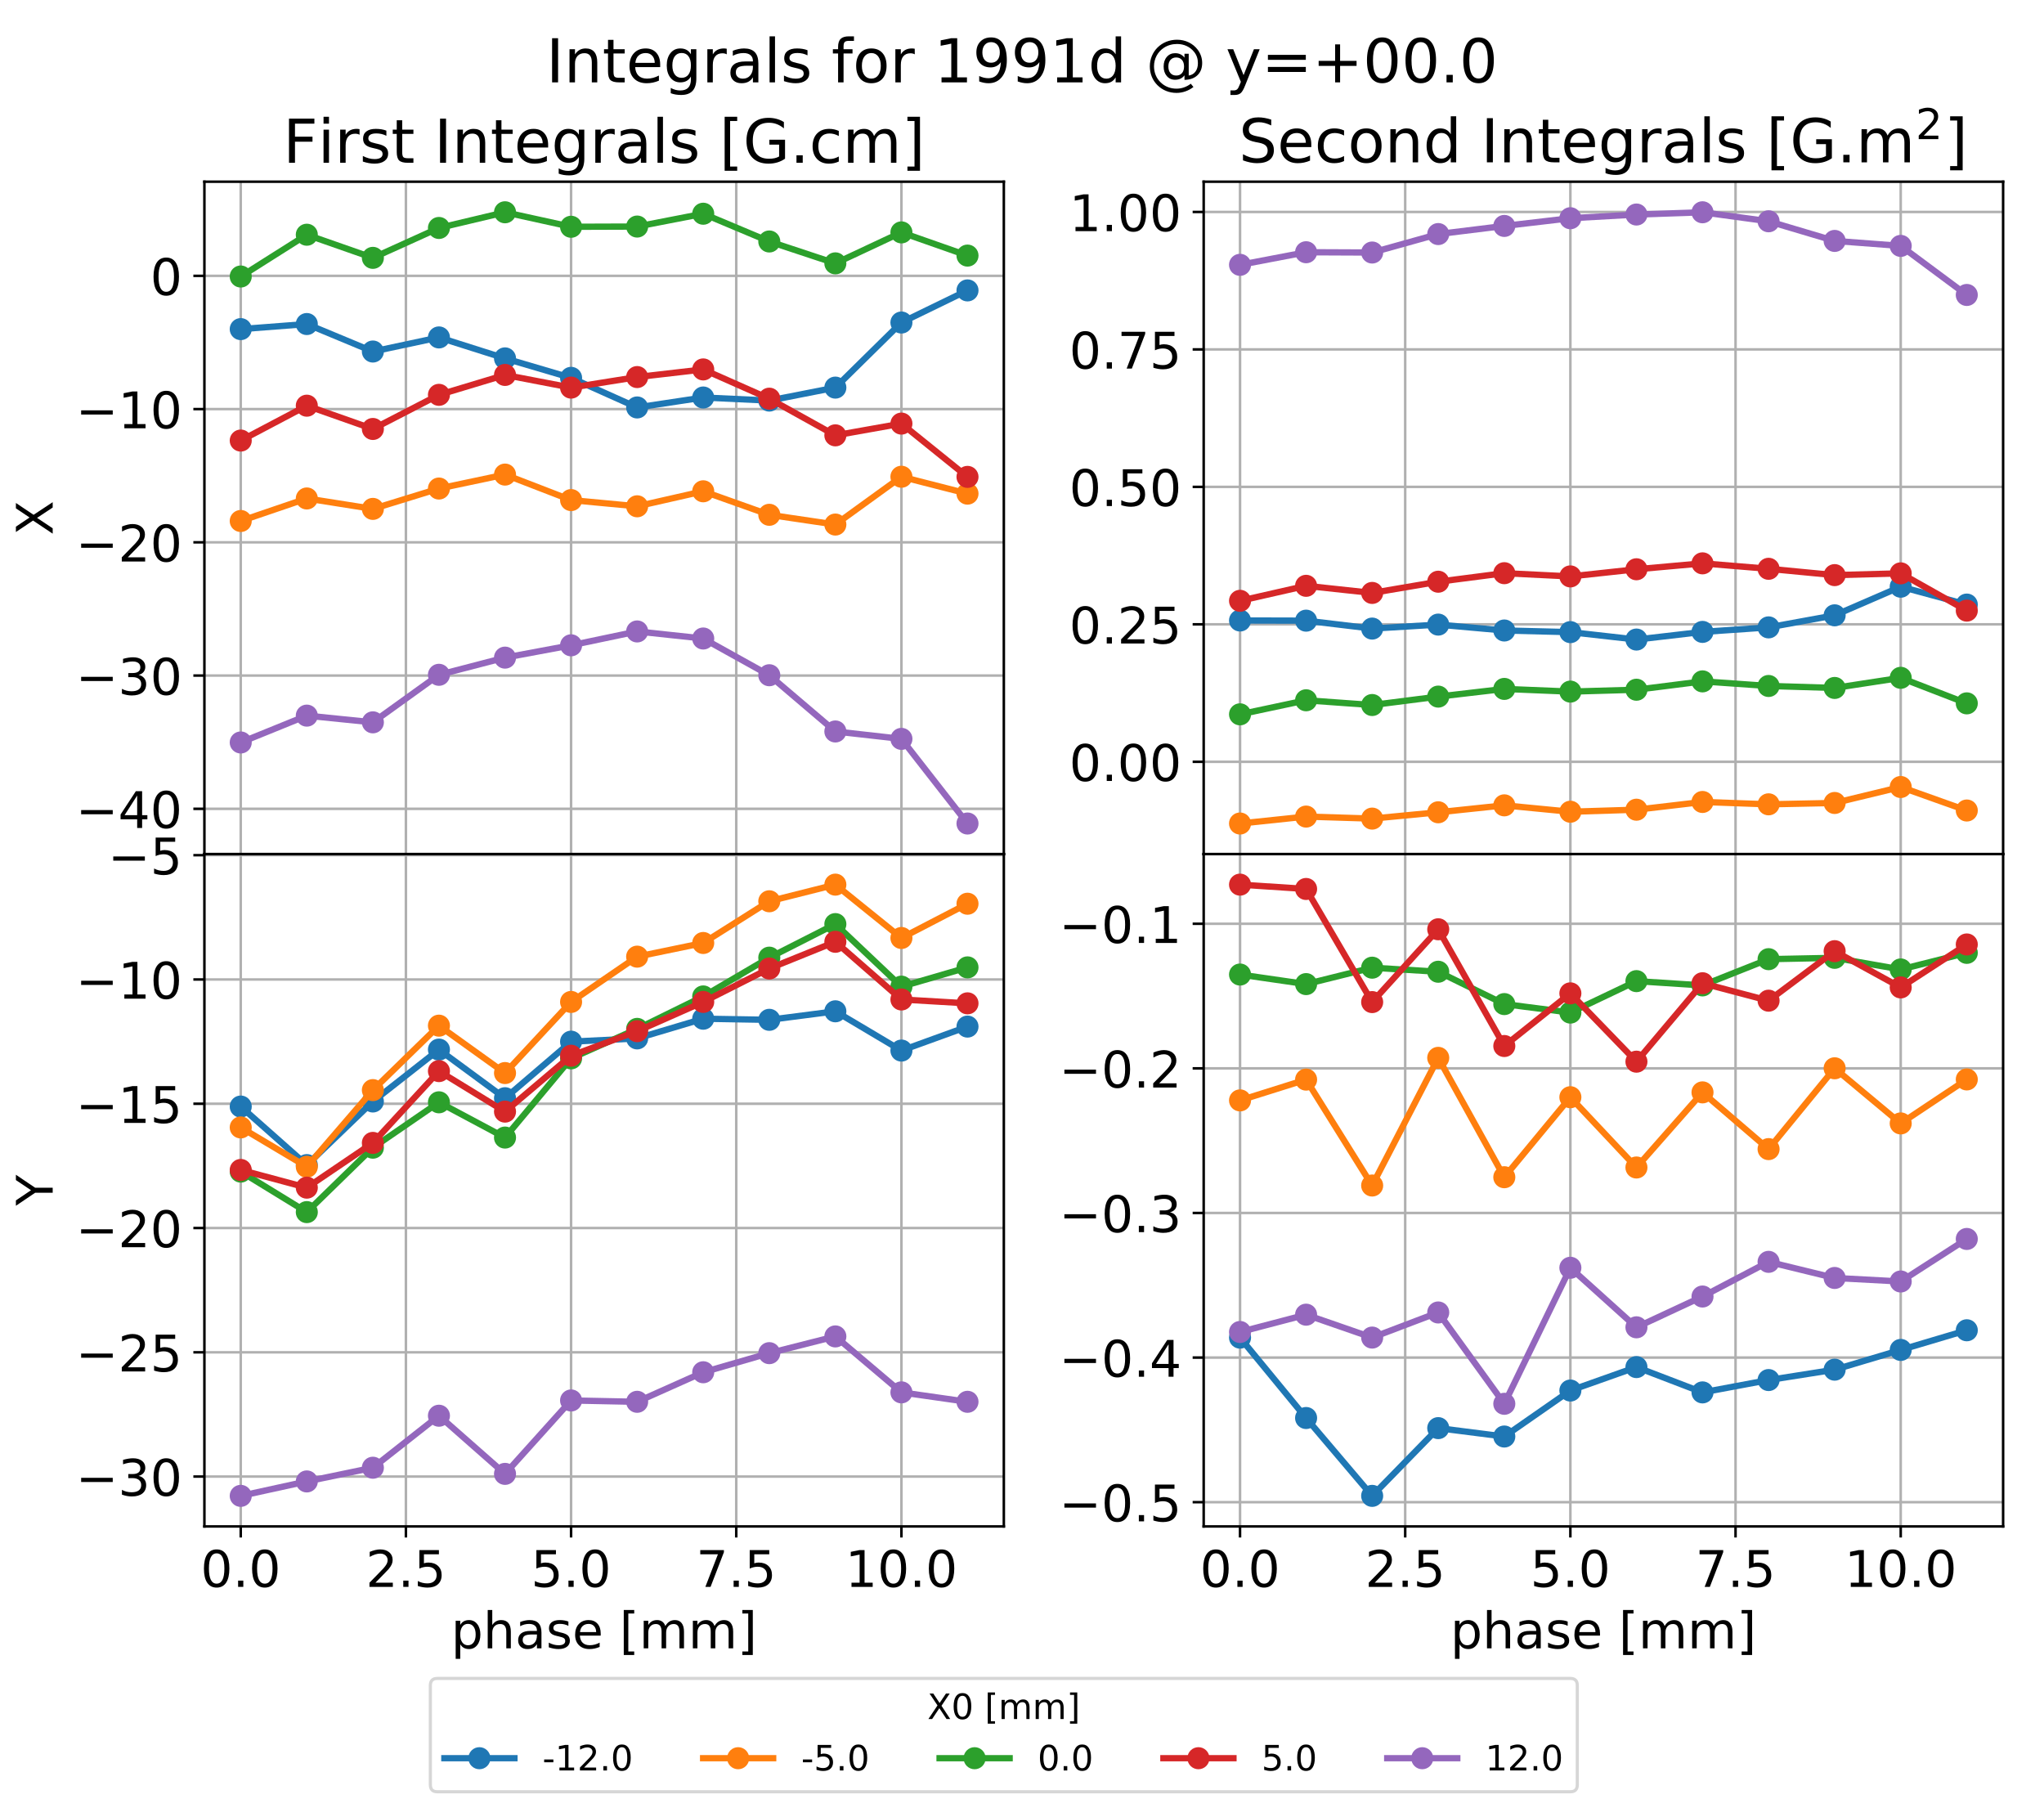 <?xml version="1.0" encoding="utf-8" standalone="no"?>
<!DOCTYPE svg PUBLIC "-//W3C//DTD SVG 1.1//EN"
  "http://www.w3.org/Graphics/SVG/1.1/DTD/svg11.dtd">
<!-- Created with matplotlib (https://matplotlib.org/) -->
<svg height="576pt" version="1.1" viewBox="0 0 648 576" width="648pt" xmlns="http://www.w3.org/2000/svg" xmlns:xlink="http://www.w3.org/1999/xlink">
 <defs>
  <style type="text/css">
*{stroke-linecap:butt;stroke-linejoin:round;}
  </style>
 </defs>
 <g id="figure_1">
  <g id="patch_1">
   <path d="M 0 576 
L 648 576 
L 648 0 
L 0 0 
z
" style="fill:#ffffff;"/>
  </g>
  <g id="axes_1">
   <g id="patch_2">
    <path d="M 64.8 270.72 
L 318.24 270.72 
L 318.24 57.6 
L 64.8 57.6 
z
" style="fill:#ffffff;"/>
   </g>
   <g id="matplotlib.axis_1">
    <g id="xtick_1">
     <g id="line2d_1">
      <path clip-path="url(#p528dfa2862)" d="M 76.32 270.72 
L 76.32 57.6 
" style="fill:none;stroke:#b0b0b0;stroke-linecap:square;stroke-width:0.8;"/>
     </g>
     <g id="line2d_2">
      <defs>
       <path d="M 0 0 
L 0 3.5 
" id="m3467595f0e" style="stroke:#000000;stroke-width:0.8;"/>
      </defs>
      <g>
       <use style="stroke:#000000;stroke-width:0.8;" x="76.32" xlink:href="#m3467595f0e" y="270.72"/>
      </g>
     </g>
     <g id="text_1">
      <!-- 0.0 -->
      <defs>
       <path d="M 31.781 66.406 
Q 24.172 66.406 20.328 58.906 
Q 16.5 51.422 16.5 36.375 
Q 16.5 21.391 20.328 13.891 
Q 24.172 6.391 31.781 6.391 
Q 39.453 6.391 43.281 13.891 
Q 47.125 21.391 47.125 36.375 
Q 47.125 51.422 43.281 58.906 
Q 39.453 66.406 31.781 66.406 
z
M 31.781 74.219 
Q 44.047 74.219 50.516 64.516 
Q 56.984 54.828 56.984 36.375 
Q 56.984 17.969 50.516 8.266 
Q 44.047 -1.422 31.781 -1.422 
Q 19.531 -1.422 13.062 8.266 
Q 6.594 17.969 6.594 36.375 
Q 6.594 54.828 13.062 64.516 
Q 19.531 74.219 31.781 74.219 
z
" id="DejaVuSans-48"/>
       <path d="M 10.688 12.406 
L 21 12.406 
L 21 0 
L 10.688 0 
z
" id="DejaVuSans-46"/>
      </defs>
      <g transform="translate(63.597 289.877)scale(0.16 -0.16)">
       <use xlink:href="#DejaVuSans-48"/>
       <use x="63.623" xlink:href="#DejaVuSans-46"/>
       <use x="95.41" xlink:href="#DejaVuSans-48"/>
      </g>
     </g>
    </g>
    <g id="xtick_2">
     <g id="line2d_3">
      <path clip-path="url(#p528dfa2862)" d="M 128.684 270.72 
L 128.684 57.6 
" style="fill:none;stroke:#b0b0b0;stroke-linecap:square;stroke-width:0.8;"/>
     </g>
     <g id="line2d_4">
      <g>
       <use style="stroke:#000000;stroke-width:0.8;" x="128.684" xlink:href="#m3467595f0e" y="270.72"/>
      </g>
     </g>
     <g id="text_2">
      <!-- 2.5 -->
      <defs>
       <path d="M 19.188 8.297 
L 53.609 8.297 
L 53.609 0 
L 7.328 0 
L 7.328 8.297 
Q 12.938 14.109 22.625 23.891 
Q 32.328 33.688 34.812 36.531 
Q 39.547 41.844 41.422 45.531 
Q 43.312 49.219 43.312 52.781 
Q 43.312 58.594 39.234 62.25 
Q 35.156 65.922 28.609 65.922 
Q 23.969 65.922 18.812 64.312 
Q 13.672 62.703 7.812 59.422 
L 7.812 69.391 
Q 13.766 71.781 18.938 73 
Q 24.125 74.219 28.422 74.219 
Q 39.75 74.219 46.484 68.547 
Q 53.219 62.891 53.219 53.422 
Q 53.219 48.922 51.531 44.891 
Q 49.859 40.875 45.406 35.406 
Q 44.188 33.984 37.641 27.219 
Q 31.109 20.453 19.188 8.297 
z
" id="DejaVuSans-50"/>
       <path d="M 10.797 72.906 
L 49.516 72.906 
L 49.516 64.594 
L 19.828 64.594 
L 19.828 46.734 
Q 21.969 47.469 24.109 47.828 
Q 26.266 48.188 28.422 48.188 
Q 40.625 48.188 47.75 41.5 
Q 54.891 34.812 54.891 23.391 
Q 54.891 11.625 47.562 5.094 
Q 40.234 -1.422 26.906 -1.422 
Q 22.312 -1.422 17.547 -0.641 
Q 12.797 0.141 7.719 1.703 
L 7.719 11.625 
Q 12.109 9.234 16.797 8.062 
Q 21.484 6.891 26.703 6.891 
Q 35.156 6.891 40.078 11.328 
Q 45.016 15.766 45.016 23.391 
Q 45.016 31 40.078 35.438 
Q 35.156 39.891 26.703 39.891 
Q 22.75 39.891 18.812 39.016 
Q 14.891 38.141 10.797 36.281 
z
" id="DejaVuSans-53"/>
      </defs>
      <g transform="translate(115.961 289.877)scale(0.16 -0.16)">
       <use xlink:href="#DejaVuSans-50"/>
       <use x="63.623" xlink:href="#DejaVuSans-46"/>
       <use x="95.41" xlink:href="#DejaVuSans-53"/>
      </g>
     </g>
    </g>
    <g id="xtick_3">
     <g id="line2d_5">
      <path clip-path="url(#p528dfa2862)" d="M 181.047 270.72 
L 181.047 57.6 
" style="fill:none;stroke:#b0b0b0;stroke-linecap:square;stroke-width:0.8;"/>
     </g>
     <g id="line2d_6">
      <g>
       <use style="stroke:#000000;stroke-width:0.8;" x="181.047" xlink:href="#m3467595f0e" y="270.72"/>
      </g>
     </g>
     <g id="text_3">
      <!-- 5.0 -->
      <g transform="translate(168.325 289.877)scale(0.16 -0.16)">
       <use xlink:href="#DejaVuSans-53"/>
       <use x="63.623" xlink:href="#DejaVuSans-46"/>
       <use x="95.41" xlink:href="#DejaVuSans-48"/>
      </g>
     </g>
    </g>
    <g id="xtick_4">
     <g id="line2d_7">
      <path clip-path="url(#p528dfa2862)" d="M 233.411 270.72 
L 233.411 57.6 
" style="fill:none;stroke:#b0b0b0;stroke-linecap:square;stroke-width:0.8;"/>
     </g>
     <g id="line2d_8">
      <g>
       <use style="stroke:#000000;stroke-width:0.8;" x="233.411" xlink:href="#m3467595f0e" y="270.72"/>
      </g>
     </g>
     <g id="text_4">
      <!-- 7.5 -->
      <defs>
       <path d="M 8.203 72.906 
L 55.078 72.906 
L 55.078 68.703 
L 28.609 0 
L 18.312 0 
L 43.219 64.594 
L 8.203 64.594 
z
" id="DejaVuSans-55"/>
      </defs>
      <g transform="translate(220.688 289.877)scale(0.16 -0.16)">
       <use xlink:href="#DejaVuSans-55"/>
       <use x="63.623" xlink:href="#DejaVuSans-46"/>
       <use x="95.41" xlink:href="#DejaVuSans-53"/>
      </g>
     </g>
    </g>
    <g id="xtick_5">
     <g id="line2d_9">
      <path clip-path="url(#p528dfa2862)" d="M 285.775 270.72 
L 285.775 57.6 
" style="fill:none;stroke:#b0b0b0;stroke-linecap:square;stroke-width:0.8;"/>
     </g>
     <g id="line2d_10">
      <g>
       <use style="stroke:#000000;stroke-width:0.8;" x="285.775" xlink:href="#m3467595f0e" y="270.72"/>
      </g>
     </g>
     <g id="text_5">
      <!-- 10.0 -->
      <defs>
       <path d="M 12.406 8.297 
L 28.516 8.297 
L 28.516 63.922 
L 10.984 60.406 
L 10.984 69.391 
L 28.422 72.906 
L 38.281 72.906 
L 38.281 8.297 
L 54.391 8.297 
L 54.391 0 
L 12.406 0 
z
" id="DejaVuSans-49"/>
      </defs>
      <g transform="translate(267.962 289.877)scale(0.16 -0.16)">
       <use xlink:href="#DejaVuSans-49"/>
       <use x="63.623" xlink:href="#DejaVuSans-48"/>
       <use x="127.246" xlink:href="#DejaVuSans-46"/>
       <use x="159.033" xlink:href="#DejaVuSans-48"/>
      </g>
     </g>
    </g>
   </g>
   <g id="matplotlib.axis_2">
    <g id="ytick_1">
     <g id="line2d_11">
      <path clip-path="url(#p528dfa2862)" d="M 64.8 256.373 
L 318.24 256.373 
" style="fill:none;stroke:#b0b0b0;stroke-linecap:square;stroke-width:0.8;"/>
     </g>
     <g id="line2d_12">
      <defs>
       <path d="M 0 0 
L -3.5 0 
" id="m6eaef5393d" style="stroke:#000000;stroke-width:0.8;"/>
      </defs>
      <g>
       <use style="stroke:#000000;stroke-width:0.8;" x="64.8" xlink:href="#m6eaef5393d" y="256.373"/>
      </g>
     </g>
     <g id="text_6">
      <!-- −40 -->
      <defs>
       <path d="M 10.594 35.5 
L 73.188 35.5 
L 73.188 27.203 
L 10.594 27.203 
z
" id="DejaVuSans-8722"/>
       <path d="M 37.797 64.312 
L 12.891 25.391 
L 37.797 25.391 
z
M 35.203 72.906 
L 47.609 72.906 
L 47.609 25.391 
L 58.016 25.391 
L 58.016 17.188 
L 47.609 17.188 
L 47.609 0 
L 37.797 0 
L 37.797 17.188 
L 4.891 17.188 
L 4.891 26.703 
z
" id="DejaVuSans-52"/>
      </defs>
      <g transform="translate(24.032 262.451)scale(0.16 -0.16)">
       <use xlink:href="#DejaVuSans-8722"/>
       <use x="83.789" xlink:href="#DejaVuSans-52"/>
       <use x="147.412" xlink:href="#DejaVuSans-48"/>
      </g>
     </g>
    </g>
    <g id="ytick_2">
     <g id="line2d_13">
      <path clip-path="url(#p528dfa2862)" d="M 64.8 214.139 
L 318.24 214.139 
" style="fill:none;stroke:#b0b0b0;stroke-linecap:square;stroke-width:0.8;"/>
     </g>
     <g id="line2d_14">
      <g>
       <use style="stroke:#000000;stroke-width:0.8;" x="64.8" xlink:href="#m6eaef5393d" y="214.139"/>
      </g>
     </g>
     <g id="text_7">
      <!-- −30 -->
      <defs>
       <path d="M 40.578 39.312 
Q 47.656 37.797 51.625 33 
Q 55.609 28.219 55.609 21.188 
Q 55.609 10.406 48.188 4.484 
Q 40.766 -1.422 27.094 -1.422 
Q 22.516 -1.422 17.656 -0.516 
Q 12.797 0.391 7.625 2.203 
L 7.625 11.719 
Q 11.719 9.328 16.594 8.109 
Q 21.484 6.891 26.812 6.891 
Q 36.078 6.891 40.938 10.547 
Q 45.797 14.203 45.797 21.188 
Q 45.797 27.641 41.281 31.266 
Q 36.766 34.906 28.719 34.906 
L 20.219 34.906 
L 20.219 43.016 
L 29.109 43.016 
Q 36.375 43.016 40.234 45.922 
Q 44.094 48.828 44.094 54.297 
Q 44.094 59.906 40.109 62.906 
Q 36.141 65.922 28.719 65.922 
Q 24.656 65.922 20.016 65.031 
Q 15.375 64.156 9.812 62.312 
L 9.812 71.094 
Q 15.438 72.656 20.344 73.438 
Q 25.25 74.219 29.594 74.219 
Q 40.828 74.219 47.359 69.109 
Q 53.906 64.016 53.906 55.328 
Q 53.906 49.266 50.438 45.094 
Q 46.969 40.922 40.578 39.312 
z
" id="DejaVuSans-51"/>
      </defs>
      <g transform="translate(24.032 220.217)scale(0.16 -0.16)">
       <use xlink:href="#DejaVuSans-8722"/>
       <use x="83.789" xlink:href="#DejaVuSans-51"/>
       <use x="147.412" xlink:href="#DejaVuSans-48"/>
      </g>
     </g>
    </g>
    <g id="ytick_3">
     <g id="line2d_15">
      <path clip-path="url(#p528dfa2862)" d="M 64.8 171.904 
L 318.24 171.904 
" style="fill:none;stroke:#b0b0b0;stroke-linecap:square;stroke-width:0.8;"/>
     </g>
     <g id="line2d_16">
      <g>
       <use style="stroke:#000000;stroke-width:0.8;" x="64.8" xlink:href="#m6eaef5393d" y="171.904"/>
      </g>
     </g>
     <g id="text_8">
      <!-- −20 -->
      <g transform="translate(24.032 177.983)scale(0.16 -0.16)">
       <use xlink:href="#DejaVuSans-8722"/>
       <use x="83.789" xlink:href="#DejaVuSans-50"/>
       <use x="147.412" xlink:href="#DejaVuSans-48"/>
      </g>
     </g>
    </g>
    <g id="ytick_4">
     <g id="line2d_17">
      <path clip-path="url(#p528dfa2862)" d="M 64.8 129.67 
L 318.24 129.67 
" style="fill:none;stroke:#b0b0b0;stroke-linecap:square;stroke-width:0.8;"/>
     </g>
     <g id="line2d_18">
      <g>
       <use style="stroke:#000000;stroke-width:0.8;" x="64.8" xlink:href="#m6eaef5393d" y="129.67"/>
      </g>
     </g>
     <g id="text_9">
      <!-- −10 -->
      <g transform="translate(24.032 135.749)scale(0.16 -0.16)">
       <use xlink:href="#DejaVuSans-8722"/>
       <use x="83.789" xlink:href="#DejaVuSans-49"/>
       <use x="147.412" xlink:href="#DejaVuSans-48"/>
      </g>
     </g>
    </g>
    <g id="ytick_5">
     <g id="line2d_19">
      <path clip-path="url(#p528dfa2862)" d="M 64.8 87.436 
L 318.24 87.436 
" style="fill:none;stroke:#b0b0b0;stroke-linecap:square;stroke-width:0.8;"/>
     </g>
     <g id="line2d_20">
      <g>
       <use style="stroke:#000000;stroke-width:0.8;" x="64.8" xlink:href="#m6eaef5393d" y="87.436"/>
      </g>
     </g>
     <g id="text_10">
      <!-- 0 -->
      <g transform="translate(47.62 93.515)scale(0.16 -0.16)">
       <use xlink:href="#DejaVuSans-48"/>
      </g>
     </g>
    </g>
    <g id="text_11">
     <!-- X -->
     <defs>
      <path d="M 6.297 72.906 
L 16.891 72.906 
L 35.016 45.797 
L 53.219 72.906 
L 63.812 72.906 
L 40.375 37.891 
L 65.375 0 
L 54.781 0 
L 34.281 31 
L 13.625 0 
L 2.984 0 
L 29 38.922 
z
" id="DejaVuSans-88"/>
     </defs>
     <g transform="translate(16.705 169.64)rotate(-90)scale(0.16 -0.16)">
      <use xlink:href="#DejaVuSans-88"/>
     </g>
    </g>
   </g>
   <g id="line2d_21">
    <path clip-path="url(#p528dfa2862)" d="M 76.32 104.32 
L 97.265 102.711 
L 118.211 111.425 
L 139.156 106.956 
L 160.102 113.597 
L 181.047 119.769 
L 201.993 129.152 
L 222.938 126 
L 243.884 126.973 
L 264.829 122.861 
L 285.775 102.231 
L 306.72 92.051 
" style="fill:none;stroke:#1f77b4;stroke-linecap:square;stroke-width:2;"/>
    <defs>
     <path d="M 0 3 
C 0.796 3 1.559 2.684 2.121 2.121 
C 2.684 1.559 3 0.796 3 0 
C 3 -0.796 2.684 -1.559 2.121 -2.121 
C 1.559 -2.684 0.796 -3 0 -3 
C -0.796 -3 -1.559 -2.684 -2.121 -2.121 
C -2.684 -1.559 -3 -0.796 -3 0 
C -3 0.796 -2.684 1.559 -2.121 2.121 
C -1.559 2.684 -0.796 3 0 3 
z
" id="md416eb3bf5" style="stroke:#1f77b4;"/>
    </defs>
    <g clip-path="url(#p528dfa2862)">
     <use style="fill:#1f77b4;stroke:#1f77b4;" x="76.32" xlink:href="#md416eb3bf5" y="104.32"/>
     <use style="fill:#1f77b4;stroke:#1f77b4;" x="97.265" xlink:href="#md416eb3bf5" y="102.711"/>
     <use style="fill:#1f77b4;stroke:#1f77b4;" x="118.211" xlink:href="#md416eb3bf5" y="111.425"/>
     <use style="fill:#1f77b4;stroke:#1f77b4;" x="139.156" xlink:href="#md416eb3bf5" y="106.956"/>
     <use style="fill:#1f77b4;stroke:#1f77b4;" x="160.102" xlink:href="#md416eb3bf5" y="113.597"/>
     <use style="fill:#1f77b4;stroke:#1f77b4;" x="181.047" xlink:href="#md416eb3bf5" y="119.769"/>
     <use style="fill:#1f77b4;stroke:#1f77b4;" x="201.993" xlink:href="#md416eb3bf5" y="129.152"/>
     <use style="fill:#1f77b4;stroke:#1f77b4;" x="222.938" xlink:href="#md416eb3bf5" y="126"/>
     <use style="fill:#1f77b4;stroke:#1f77b4;" x="243.884" xlink:href="#md416eb3bf5" y="126.973"/>
     <use style="fill:#1f77b4;stroke:#1f77b4;" x="264.829" xlink:href="#md416eb3bf5" y="122.861"/>
     <use style="fill:#1f77b4;stroke:#1f77b4;" x="285.775" xlink:href="#md416eb3bf5" y="102.231"/>
     <use style="fill:#1f77b4;stroke:#1f77b4;" x="306.72" xlink:href="#md416eb3bf5" y="92.051"/>
    </g>
   </g>
   <g id="line2d_22">
    <path clip-path="url(#p528dfa2862)" d="M 76.32 165.14 
L 97.265 158.002 
L 118.211 161.306 
L 139.156 154.854 
L 160.102 150.432 
L 181.047 158.513 
L 201.993 160.481 
L 222.938 155.728 
L 243.884 163.178 
L 264.829 166.27 
L 285.775 151.115 
L 306.72 156.471 
" style="fill:none;stroke:#ff7f0e;stroke-linecap:square;stroke-width:2;"/>
    <defs>
     <path d="M 0 3 
C 0.796 3 1.559 2.684 2.121 2.121 
C 2.684 1.559 3 0.796 3 0 
C 3 -0.796 2.684 -1.559 2.121 -2.121 
C 1.559 -2.684 0.796 -3 0 -3 
C -0.796 -3 -1.559 -2.684 -2.121 -2.121 
C -2.684 -1.559 -3 -0.796 -3 0 
C -3 0.796 -2.684 1.559 -2.121 2.121 
C -1.559 2.684 -0.796 3 0 3 
z
" id="m5b495a0a24" style="stroke:#ff7f0e;"/>
    </defs>
    <g clip-path="url(#p528dfa2862)">
     <use style="fill:#ff7f0e;stroke:#ff7f0e;" x="76.32" xlink:href="#m5b495a0a24" y="165.14"/>
     <use style="fill:#ff7f0e;stroke:#ff7f0e;" x="97.265" xlink:href="#m5b495a0a24" y="158.002"/>
     <use style="fill:#ff7f0e;stroke:#ff7f0e;" x="118.211" xlink:href="#m5b495a0a24" y="161.306"/>
     <use style="fill:#ff7f0e;stroke:#ff7f0e;" x="139.156" xlink:href="#m5b495a0a24" y="154.854"/>
     <use style="fill:#ff7f0e;stroke:#ff7f0e;" x="160.102" xlink:href="#m5b495a0a24" y="150.432"/>
     <use style="fill:#ff7f0e;stroke:#ff7f0e;" x="181.047" xlink:href="#m5b495a0a24" y="158.513"/>
     <use style="fill:#ff7f0e;stroke:#ff7f0e;" x="201.993" xlink:href="#m5b495a0a24" y="160.481"/>
     <use style="fill:#ff7f0e;stroke:#ff7f0e;" x="222.938" xlink:href="#m5b495a0a24" y="155.728"/>
     <use style="fill:#ff7f0e;stroke:#ff7f0e;" x="243.884" xlink:href="#m5b495a0a24" y="163.178"/>
     <use style="fill:#ff7f0e;stroke:#ff7f0e;" x="264.829" xlink:href="#m5b495a0a24" y="166.27"/>
     <use style="fill:#ff7f0e;stroke:#ff7f0e;" x="285.775" xlink:href="#m5b495a0a24" y="151.115"/>
     <use style="fill:#ff7f0e;stroke:#ff7f0e;" x="306.72" xlink:href="#m5b495a0a24" y="156.471"/>
    </g>
   </g>
   <g id="line2d_23">
    <path clip-path="url(#p528dfa2862)" d="M 76.32 87.646 
L 97.265 74.402 
L 118.211 81.734 
L 139.156 72.257 
L 160.102 67.287 
L 181.047 71.882 
L 201.993 71.812 
L 222.938 67.745 
L 243.884 76.542 
L 264.829 83.479 
L 285.775 73.662 
L 306.72 81.015 
" style="fill:none;stroke:#2ca02c;stroke-linecap:square;stroke-width:2;"/>
    <defs>
     <path d="M 0 3 
C 0.796 3 1.559 2.684 2.121 2.121 
C 2.684 1.559 3 0.796 3 0 
C 3 -0.796 2.684 -1.559 2.121 -2.121 
C 1.559 -2.684 0.796 -3 0 -3 
C -0.796 -3 -1.559 -2.684 -2.121 -2.121 
C -2.684 -1.559 -3 -0.796 -3 0 
C -3 0.796 -2.684 1.559 -2.121 2.121 
C -1.559 2.684 -0.796 3 0 3 
z
" id="m710272f442" style="stroke:#2ca02c;"/>
    </defs>
    <g clip-path="url(#p528dfa2862)">
     <use style="fill:#2ca02c;stroke:#2ca02c;" x="76.32" xlink:href="#m710272f442" y="87.646"/>
     <use style="fill:#2ca02c;stroke:#2ca02c;" x="97.265" xlink:href="#m710272f442" y="74.402"/>
     <use style="fill:#2ca02c;stroke:#2ca02c;" x="118.211" xlink:href="#m710272f442" y="81.734"/>
     <use style="fill:#2ca02c;stroke:#2ca02c;" x="139.156" xlink:href="#m710272f442" y="72.257"/>
     <use style="fill:#2ca02c;stroke:#2ca02c;" x="160.102" xlink:href="#m710272f442" y="67.287"/>
     <use style="fill:#2ca02c;stroke:#2ca02c;" x="181.047" xlink:href="#m710272f442" y="71.882"/>
     <use style="fill:#2ca02c;stroke:#2ca02c;" x="201.993" xlink:href="#m710272f442" y="71.812"/>
     <use style="fill:#2ca02c;stroke:#2ca02c;" x="222.938" xlink:href="#m710272f442" y="67.745"/>
     <use style="fill:#2ca02c;stroke:#2ca02c;" x="243.884" xlink:href="#m710272f442" y="76.542"/>
     <use style="fill:#2ca02c;stroke:#2ca02c;" x="264.829" xlink:href="#m710272f442" y="83.479"/>
     <use style="fill:#2ca02c;stroke:#2ca02c;" x="285.775" xlink:href="#m710272f442" y="73.662"/>
     <use style="fill:#2ca02c;stroke:#2ca02c;" x="306.72" xlink:href="#m710272f442" y="81.015"/>
    </g>
   </g>
   <g id="line2d_24">
    <path clip-path="url(#p528dfa2862)" d="M 76.32 139.645 
L 97.265 128.593 
L 118.211 135.972 
L 139.156 125.155 
L 160.102 118.844 
L 181.047 122.863 
L 201.993 119.52 
L 222.938 117.098 
L 243.884 126.371 
L 264.829 137.993 
L 285.775 134.268 
L 306.72 151.16 
" style="fill:none;stroke:#d62728;stroke-linecap:square;stroke-width:2;"/>
    <defs>
     <path d="M 0 3 
C 0.796 3 1.559 2.684 2.121 2.121 
C 2.684 1.559 3 0.796 3 0 
C 3 -0.796 2.684 -1.559 2.121 -2.121 
C 1.559 -2.684 0.796 -3 0 -3 
C -0.796 -3 -1.559 -2.684 -2.121 -2.121 
C -2.684 -1.559 -3 -0.796 -3 0 
C -3 0.796 -2.684 1.559 -2.121 2.121 
C -1.559 2.684 -0.796 3 0 3 
z
" id="m7992239eb4" style="stroke:#d62728;"/>
    </defs>
    <g clip-path="url(#p528dfa2862)">
     <use style="fill:#d62728;stroke:#d62728;" x="76.32" xlink:href="#m7992239eb4" y="139.645"/>
     <use style="fill:#d62728;stroke:#d62728;" x="97.265" xlink:href="#m7992239eb4" y="128.593"/>
     <use style="fill:#d62728;stroke:#d62728;" x="118.211" xlink:href="#m7992239eb4" y="135.972"/>
     <use style="fill:#d62728;stroke:#d62728;" x="139.156" xlink:href="#m7992239eb4" y="125.155"/>
     <use style="fill:#d62728;stroke:#d62728;" x="160.102" xlink:href="#m7992239eb4" y="118.844"/>
     <use style="fill:#d62728;stroke:#d62728;" x="181.047" xlink:href="#m7992239eb4" y="122.863"/>
     <use style="fill:#d62728;stroke:#d62728;" x="201.993" xlink:href="#m7992239eb4" y="119.52"/>
     <use style="fill:#d62728;stroke:#d62728;" x="222.938" xlink:href="#m7992239eb4" y="117.098"/>
     <use style="fill:#d62728;stroke:#d62728;" x="243.884" xlink:href="#m7992239eb4" y="126.371"/>
     <use style="fill:#d62728;stroke:#d62728;" x="264.829" xlink:href="#m7992239eb4" y="137.993"/>
     <use style="fill:#d62728;stroke:#d62728;" x="285.775" xlink:href="#m7992239eb4" y="134.268"/>
     <use style="fill:#d62728;stroke:#d62728;" x="306.72" xlink:href="#m7992239eb4" y="151.16"/>
    </g>
   </g>
   <g id="line2d_25">
    <path clip-path="url(#p528dfa2862)" d="M 76.32 235.345 
L 97.265 226.835 
L 118.211 228.962 
L 139.156 213.896 
L 160.102 208.45 
L 181.047 204.546 
L 201.993 200.151 
L 222.938 202.39 
L 243.884 214.031 
L 264.829 231.856 
L 285.775 234.205 
L 306.72 261.033 
" style="fill:none;stroke:#9467bd;stroke-linecap:square;stroke-width:2;"/>
    <defs>
     <path d="M 0 3 
C 0.796 3 1.559 2.684 2.121 2.121 
C 2.684 1.559 3 0.796 3 0 
C 3 -0.796 2.684 -1.559 2.121 -2.121 
C 1.559 -2.684 0.796 -3 0 -3 
C -0.796 -3 -1.559 -2.684 -2.121 -2.121 
C -2.684 -1.559 -3 -0.796 -3 0 
C -3 0.796 -2.684 1.559 -2.121 2.121 
C -1.559 2.684 -0.796 3 0 3 
z
" id="mbcf382f440" style="stroke:#9467bd;"/>
    </defs>
    <g clip-path="url(#p528dfa2862)">
     <use style="fill:#9467bd;stroke:#9467bd;" x="76.32" xlink:href="#mbcf382f440" y="235.345"/>
     <use style="fill:#9467bd;stroke:#9467bd;" x="97.265" xlink:href="#mbcf382f440" y="226.835"/>
     <use style="fill:#9467bd;stroke:#9467bd;" x="118.211" xlink:href="#mbcf382f440" y="228.962"/>
     <use style="fill:#9467bd;stroke:#9467bd;" x="139.156" xlink:href="#mbcf382f440" y="213.896"/>
     <use style="fill:#9467bd;stroke:#9467bd;" x="160.102" xlink:href="#mbcf382f440" y="208.45"/>
     <use style="fill:#9467bd;stroke:#9467bd;" x="181.047" xlink:href="#mbcf382f440" y="204.546"/>
     <use style="fill:#9467bd;stroke:#9467bd;" x="201.993" xlink:href="#mbcf382f440" y="200.151"/>
     <use style="fill:#9467bd;stroke:#9467bd;" x="222.938" xlink:href="#mbcf382f440" y="202.39"/>
     <use style="fill:#9467bd;stroke:#9467bd;" x="243.884" xlink:href="#mbcf382f440" y="214.031"/>
     <use style="fill:#9467bd;stroke:#9467bd;" x="264.829" xlink:href="#mbcf382f440" y="231.856"/>
     <use style="fill:#9467bd;stroke:#9467bd;" x="285.775" xlink:href="#mbcf382f440" y="234.205"/>
     <use style="fill:#9467bd;stroke:#9467bd;" x="306.72" xlink:href="#mbcf382f440" y="261.033"/>
    </g>
   </g>
   <g id="patch_3">
    <path d="M 64.8 270.72 
L 64.8 57.6 
" style="fill:none;stroke:#000000;stroke-linecap:square;stroke-linejoin:miter;stroke-width:0.8;"/>
   </g>
   <g id="patch_4">
    <path d="M 318.24 270.72 
L 318.24 57.6 
" style="fill:none;stroke:#000000;stroke-linecap:square;stroke-linejoin:miter;stroke-width:0.8;"/>
   </g>
   <g id="patch_5">
    <path d="M 64.8 270.72 
L 318.24 270.72 
" style="fill:none;stroke:#000000;stroke-linecap:square;stroke-linejoin:miter;stroke-width:0.8;"/>
   </g>
   <g id="patch_6">
    <path d="M 64.8 57.6 
L 318.24 57.6 
" style="fill:none;stroke:#000000;stroke-linecap:square;stroke-linejoin:miter;stroke-width:0.8;"/>
   </g>
   <g id="text_12">
    <!-- First Integrals [G.cm] -->
    <defs>
     <path d="M 9.812 72.906 
L 51.703 72.906 
L 51.703 64.594 
L 19.672 64.594 
L 19.672 43.109 
L 48.578 43.109 
L 48.578 34.812 
L 19.672 34.812 
L 19.672 0 
L 9.812 0 
z
" id="DejaVuSans-70"/>
     <path d="M 9.422 54.688 
L 18.406 54.688 
L 18.406 0 
L 9.422 0 
z
M 9.422 75.984 
L 18.406 75.984 
L 18.406 64.594 
L 9.422 64.594 
z
" id="DejaVuSans-105"/>
     <path d="M 41.109 46.297 
Q 39.594 47.172 37.812 47.578 
Q 36.031 48 33.891 48 
Q 26.266 48 22.188 43.047 
Q 18.109 38.094 18.109 28.812 
L 18.109 0 
L 9.078 0 
L 9.078 54.688 
L 18.109 54.688 
L 18.109 46.188 
Q 20.953 51.172 25.484 53.578 
Q 30.031 56 36.531 56 
Q 37.453 56 38.578 55.875 
Q 39.703 55.766 41.062 55.516 
z
" id="DejaVuSans-114"/>
     <path d="M 44.281 53.078 
L 44.281 44.578 
Q 40.484 46.531 36.375 47.5 
Q 32.281 48.484 27.875 48.484 
Q 21.188 48.484 17.844 46.438 
Q 14.5 44.391 14.5 40.281 
Q 14.5 37.156 16.891 35.375 
Q 19.281 33.594 26.516 31.984 
L 29.594 31.297 
Q 39.156 29.25 43.188 25.516 
Q 47.219 21.781 47.219 15.094 
Q 47.219 7.469 41.188 3.016 
Q 35.156 -1.422 24.609 -1.422 
Q 20.219 -1.422 15.453 -0.562 
Q 10.688 0.297 5.422 2 
L 5.422 11.281 
Q 10.406 8.688 15.234 7.391 
Q 20.062 6.109 24.812 6.109 
Q 31.156 6.109 34.562 8.281 
Q 37.984 10.453 37.984 14.406 
Q 37.984 18.062 35.516 20.016 
Q 33.062 21.969 24.703 23.781 
L 21.578 24.516 
Q 13.234 26.266 9.516 29.906 
Q 5.812 33.547 5.812 39.891 
Q 5.812 47.609 11.281 51.797 
Q 16.75 56 26.812 56 
Q 31.781 56 36.172 55.266 
Q 40.578 54.547 44.281 53.078 
z
" id="DejaVuSans-115"/>
     <path d="M 18.312 70.219 
L 18.312 54.688 
L 36.812 54.688 
L 36.812 47.703 
L 18.312 47.703 
L 18.312 18.016 
Q 18.312 11.328 20.141 9.422 
Q 21.969 7.516 27.594 7.516 
L 36.812 7.516 
L 36.812 0 
L 27.594 0 
Q 17.188 0 13.234 3.875 
Q 9.281 7.766 9.281 18.016 
L 9.281 47.703 
L 2.688 47.703 
L 2.688 54.688 
L 9.281 54.688 
L 9.281 70.219 
z
" id="DejaVuSans-116"/>
     <path id="DejaVuSans-32"/>
     <path d="M 9.812 72.906 
L 19.672 72.906 
L 19.672 0 
L 9.812 0 
z
" id="DejaVuSans-73"/>
     <path d="M 54.891 33.016 
L 54.891 0 
L 45.906 0 
L 45.906 32.719 
Q 45.906 40.484 42.875 44.328 
Q 39.844 48.188 33.797 48.188 
Q 26.516 48.188 22.312 43.547 
Q 18.109 38.922 18.109 30.906 
L 18.109 0 
L 9.078 0 
L 9.078 54.688 
L 18.109 54.688 
L 18.109 46.188 
Q 21.344 51.125 25.703 53.562 
Q 30.078 56 35.797 56 
Q 45.219 56 50.047 50.172 
Q 54.891 44.344 54.891 33.016 
z
" id="DejaVuSans-110"/>
     <path d="M 56.203 29.594 
L 56.203 25.203 
L 14.891 25.203 
Q 15.484 15.922 20.484 11.062 
Q 25.484 6.203 34.422 6.203 
Q 39.594 6.203 44.453 7.469 
Q 49.312 8.734 54.109 11.281 
L 54.109 2.781 
Q 49.266 0.734 44.188 -0.344 
Q 39.109 -1.422 33.891 -1.422 
Q 20.797 -1.422 13.156 6.188 
Q 5.516 13.812 5.516 26.812 
Q 5.516 40.234 12.766 48.109 
Q 20.016 56 32.328 56 
Q 43.359 56 49.781 48.891 
Q 56.203 41.797 56.203 29.594 
z
M 47.219 32.234 
Q 47.125 39.594 43.094 43.984 
Q 39.062 48.391 32.422 48.391 
Q 24.906 48.391 20.391 44.141 
Q 15.875 39.891 15.188 32.172 
z
" id="DejaVuSans-101"/>
     <path d="M 45.406 27.984 
Q 45.406 37.75 41.375 43.109 
Q 37.359 48.484 30.078 48.484 
Q 22.859 48.484 18.828 43.109 
Q 14.797 37.75 14.797 27.984 
Q 14.797 18.266 18.828 12.891 
Q 22.859 7.516 30.078 7.516 
Q 37.359 7.516 41.375 12.891 
Q 45.406 18.266 45.406 27.984 
z
M 54.391 6.781 
Q 54.391 -7.172 48.188 -13.984 
Q 42 -20.797 29.203 -20.797 
Q 24.469 -20.797 20.266 -20.094 
Q 16.062 -19.391 12.109 -17.922 
L 12.109 -9.188 
Q 16.062 -11.328 19.922 -12.344 
Q 23.781 -13.375 27.781 -13.375 
Q 36.625 -13.375 41.016 -8.766 
Q 45.406 -4.156 45.406 5.172 
L 45.406 9.625 
Q 42.625 4.781 38.281 2.391 
Q 33.938 0 27.875 0 
Q 17.828 0 11.672 7.656 
Q 5.516 15.328 5.516 27.984 
Q 5.516 40.672 11.672 48.328 
Q 17.828 56 27.875 56 
Q 33.938 56 38.281 53.609 
Q 42.625 51.219 45.406 46.391 
L 45.406 54.688 
L 54.391 54.688 
z
" id="DejaVuSans-103"/>
     <path d="M 34.281 27.484 
Q 23.391 27.484 19.188 25 
Q 14.984 22.516 14.984 16.5 
Q 14.984 11.719 18.141 8.906 
Q 21.297 6.109 26.703 6.109 
Q 34.188 6.109 38.703 11.406 
Q 43.219 16.703 43.219 25.484 
L 43.219 27.484 
z
M 52.203 31.203 
L 52.203 0 
L 43.219 0 
L 43.219 8.297 
Q 40.141 3.328 35.547 0.953 
Q 30.953 -1.422 24.312 -1.422 
Q 15.922 -1.422 10.953 3.297 
Q 6 8.016 6 15.922 
Q 6 25.141 12.172 29.828 
Q 18.359 34.516 30.609 34.516 
L 43.219 34.516 
L 43.219 35.406 
Q 43.219 41.609 39.141 45 
Q 35.062 48.391 27.688 48.391 
Q 23 48.391 18.547 47.266 
Q 14.109 46.141 10.016 43.891 
L 10.016 52.203 
Q 14.938 54.109 19.578 55.047 
Q 24.219 56 28.609 56 
Q 40.484 56 46.344 49.844 
Q 52.203 43.703 52.203 31.203 
z
" id="DejaVuSans-97"/>
     <path d="M 9.422 75.984 
L 18.406 75.984 
L 18.406 0 
L 9.422 0 
z
" id="DejaVuSans-108"/>
     <path d="M 8.594 75.984 
L 29.297 75.984 
L 29.297 69 
L 17.578 69 
L 17.578 -6.203 
L 29.297 -6.203 
L 29.297 -13.188 
L 8.594 -13.188 
z
" id="DejaVuSans-91"/>
     <path d="M 59.516 10.406 
L 59.516 29.984 
L 43.406 29.984 
L 43.406 38.094 
L 69.281 38.094 
L 69.281 6.781 
Q 63.578 2.734 56.688 0.656 
Q 49.812 -1.422 42 -1.422 
Q 24.906 -1.422 15.25 8.562 
Q 5.609 18.562 5.609 36.375 
Q 5.609 54.25 15.25 64.234 
Q 24.906 74.219 42 74.219 
Q 49.125 74.219 55.547 72.453 
Q 61.969 70.703 67.391 67.281 
L 67.391 56.781 
Q 61.922 61.422 55.766 63.766 
Q 49.609 66.109 42.828 66.109 
Q 29.438 66.109 22.719 58.641 
Q 16.016 51.172 16.016 36.375 
Q 16.016 21.625 22.719 14.156 
Q 29.438 6.688 42.828 6.688 
Q 48.047 6.688 52.141 7.594 
Q 56.25 8.5 59.516 10.406 
z
" id="DejaVuSans-71"/>
     <path d="M 48.781 52.594 
L 48.781 44.188 
Q 44.969 46.297 41.141 47.344 
Q 37.312 48.391 33.406 48.391 
Q 24.656 48.391 19.812 42.844 
Q 14.984 37.312 14.984 27.297 
Q 14.984 17.281 19.812 11.734 
Q 24.656 6.203 33.406 6.203 
Q 37.312 6.203 41.141 7.25 
Q 44.969 8.297 48.781 10.406 
L 48.781 2.094 
Q 45.016 0.344 40.984 -0.531 
Q 36.969 -1.422 32.422 -1.422 
Q 20.062 -1.422 12.781 6.344 
Q 5.516 14.109 5.516 27.297 
Q 5.516 40.672 12.859 48.328 
Q 20.219 56 33.016 56 
Q 37.156 56 41.109 55.141 
Q 45.062 54.297 48.781 52.594 
z
" id="DejaVuSans-99"/>
     <path d="M 52 44.188 
Q 55.375 50.25 60.062 53.125 
Q 64.75 56 71.094 56 
Q 79.641 56 84.281 50.016 
Q 88.922 44.047 88.922 33.016 
L 88.922 0 
L 79.891 0 
L 79.891 32.719 
Q 79.891 40.578 77.094 44.375 
Q 74.312 48.188 68.609 48.188 
Q 61.625 48.188 57.562 43.547 
Q 53.516 38.922 53.516 30.906 
L 53.516 0 
L 44.484 0 
L 44.484 32.719 
Q 44.484 40.625 41.703 44.406 
Q 38.922 48.188 33.109 48.188 
Q 26.219 48.188 22.156 43.531 
Q 18.109 38.875 18.109 30.906 
L 18.109 0 
L 9.078 0 
L 9.078 54.688 
L 18.109 54.688 
L 18.109 46.188 
Q 21.188 51.219 25.484 53.609 
Q 29.781 56 35.688 56 
Q 41.656 56 45.828 52.969 
Q 50 49.953 52 44.188 
z
" id="DejaVuSans-109"/>
     <path d="M 30.422 75.984 
L 30.422 -13.188 
L 9.719 -13.188 
L 9.719 -6.203 
L 21.391 -6.203 
L 21.391 69 
L 9.719 69 
L 9.719 75.984 
z
" id="DejaVuSans-93"/>
    </defs>
    <g transform="translate(89.74 51.6)scale(0.192 -0.192)">
     <use xlink:href="#DejaVuSans-70"/>
     <use x="57.41" xlink:href="#DejaVuSans-105"/>
     <use x="85.193" xlink:href="#DejaVuSans-114"/>
     <use x="126.307" xlink:href="#DejaVuSans-115"/>
     <use x="178.406" xlink:href="#DejaVuSans-116"/>
     <use x="217.615" xlink:href="#DejaVuSans-32"/>
     <use x="249.402" xlink:href="#DejaVuSans-73"/>
     <use x="278.895" xlink:href="#DejaVuSans-110"/>
     <use x="342.273" xlink:href="#DejaVuSans-116"/>
     <use x="381.482" xlink:href="#DejaVuSans-101"/>
     <use x="443.006" xlink:href="#DejaVuSans-103"/>
     <use x="506.482" xlink:href="#DejaVuSans-114"/>
     <use x="547.596" xlink:href="#DejaVuSans-97"/>
     <use x="608.875" xlink:href="#DejaVuSans-108"/>
     <use x="636.658" xlink:href="#DejaVuSans-115"/>
     <use x="688.758" xlink:href="#DejaVuSans-32"/>
     <use x="720.545" xlink:href="#DejaVuSans-91"/>
     <use x="759.559" xlink:href="#DejaVuSans-71"/>
     <use x="837.049" xlink:href="#DejaVuSans-46"/>
     <use x="868.836" xlink:href="#DejaVuSans-99"/>
     <use x="923.816" xlink:href="#DejaVuSans-109"/>
     <use x="1021.229" xlink:href="#DejaVuSans-93"/>
    </g>
   </g>
  </g>
  <g id="axes_2">
   <g id="patch_7">
    <path d="M 64.8 483.84 
L 318.24 483.84 
L 318.24 270.72 
L 64.8 270.72 
z
" style="fill:#ffffff;"/>
   </g>
   <g id="matplotlib.axis_3">
    <g id="xtick_6">
     <g id="line2d_26">
      <path clip-path="url(#pe3497b17eb)" d="M 76.32 483.84 
L 76.32 270.72 
" style="fill:none;stroke:#b0b0b0;stroke-linecap:square;stroke-width:0.8;"/>
     </g>
     <g id="line2d_27">
      <g>
       <use style="stroke:#000000;stroke-width:0.8;" x="76.32" xlink:href="#m3467595f0e" y="483.84"/>
      </g>
     </g>
     <g id="text_13">
      <!-- 0.0 -->
      <g transform="translate(63.597 502.998)scale(0.16 -0.16)">
       <use xlink:href="#DejaVuSans-48"/>
       <use x="63.623" xlink:href="#DejaVuSans-46"/>
       <use x="95.41" xlink:href="#DejaVuSans-48"/>
      </g>
     </g>
    </g>
    <g id="xtick_7">
     <g id="line2d_28">
      <path clip-path="url(#pe3497b17eb)" d="M 128.684 483.84 
L 128.684 270.72 
" style="fill:none;stroke:#b0b0b0;stroke-linecap:square;stroke-width:0.8;"/>
     </g>
     <g id="line2d_29">
      <g>
       <use style="stroke:#000000;stroke-width:0.8;" x="128.684" xlink:href="#m3467595f0e" y="483.84"/>
      </g>
     </g>
     <g id="text_14">
      <!-- 2.5 -->
      <g transform="translate(115.961 502.998)scale(0.16 -0.16)">
       <use xlink:href="#DejaVuSans-50"/>
       <use x="63.623" xlink:href="#DejaVuSans-46"/>
       <use x="95.41" xlink:href="#DejaVuSans-53"/>
      </g>
     </g>
    </g>
    <g id="xtick_8">
     <g id="line2d_30">
      <path clip-path="url(#pe3497b17eb)" d="M 181.047 483.84 
L 181.047 270.72 
" style="fill:none;stroke:#b0b0b0;stroke-linecap:square;stroke-width:0.8;"/>
     </g>
     <g id="line2d_31">
      <g>
       <use style="stroke:#000000;stroke-width:0.8;" x="181.047" xlink:href="#m3467595f0e" y="483.84"/>
      </g>
     </g>
     <g id="text_15">
      <!-- 5.0 -->
      <g transform="translate(168.325 502.998)scale(0.16 -0.16)">
       <use xlink:href="#DejaVuSans-53"/>
       <use x="63.623" xlink:href="#DejaVuSans-46"/>
       <use x="95.41" xlink:href="#DejaVuSans-48"/>
      </g>
     </g>
    </g>
    <g id="xtick_9">
     <g id="line2d_32">
      <path clip-path="url(#pe3497b17eb)" d="M 233.411 483.84 
L 233.411 270.72 
" style="fill:none;stroke:#b0b0b0;stroke-linecap:square;stroke-width:0.8;"/>
     </g>
     <g id="line2d_33">
      <g>
       <use style="stroke:#000000;stroke-width:0.8;" x="233.411" xlink:href="#m3467595f0e" y="483.84"/>
      </g>
     </g>
     <g id="text_16">
      <!-- 7.5 -->
      <g transform="translate(220.688 502.998)scale(0.16 -0.16)">
       <use xlink:href="#DejaVuSans-55"/>
       <use x="63.623" xlink:href="#DejaVuSans-46"/>
       <use x="95.41" xlink:href="#DejaVuSans-53"/>
      </g>
     </g>
    </g>
    <g id="xtick_10">
     <g id="line2d_34">
      <path clip-path="url(#pe3497b17eb)" d="M 285.775 483.84 
L 285.775 270.72 
" style="fill:none;stroke:#b0b0b0;stroke-linecap:square;stroke-width:0.8;"/>
     </g>
     <g id="line2d_35">
      <g>
       <use style="stroke:#000000;stroke-width:0.8;" x="285.775" xlink:href="#m3467595f0e" y="483.84"/>
      </g>
     </g>
     <g id="text_17">
      <!-- 10.0 -->
      <g transform="translate(267.962 502.998)scale(0.16 -0.16)">
       <use xlink:href="#DejaVuSans-49"/>
       <use x="63.623" xlink:href="#DejaVuSans-48"/>
       <use x="127.246" xlink:href="#DejaVuSans-46"/>
       <use x="159.033" xlink:href="#DejaVuSans-48"/>
      </g>
     </g>
    </g>
    <g id="text_18">
     <!-- phase [mm] -->
     <defs>
      <path d="M 18.109 8.203 
L 18.109 -20.797 
L 9.078 -20.797 
L 9.078 54.688 
L 18.109 54.688 
L 18.109 46.391 
Q 20.953 51.266 25.266 53.625 
Q 29.594 56 35.594 56 
Q 45.562 56 51.781 48.094 
Q 58.016 40.188 58.016 27.297 
Q 58.016 14.406 51.781 6.484 
Q 45.562 -1.422 35.594 -1.422 
Q 29.594 -1.422 25.266 0.953 
Q 20.953 3.328 18.109 8.203 
z
M 48.688 27.297 
Q 48.688 37.203 44.609 42.844 
Q 40.531 48.484 33.406 48.484 
Q 26.266 48.484 22.188 42.844 
Q 18.109 37.203 18.109 27.297 
Q 18.109 17.391 22.188 11.75 
Q 26.266 6.109 33.406 6.109 
Q 40.531 6.109 44.609 11.75 
Q 48.688 17.391 48.688 27.297 
z
" id="DejaVuSans-112"/>
      <path d="M 54.891 33.016 
L 54.891 0 
L 45.906 0 
L 45.906 32.719 
Q 45.906 40.484 42.875 44.328 
Q 39.844 48.188 33.797 48.188 
Q 26.516 48.188 22.312 43.547 
Q 18.109 38.922 18.109 30.906 
L 18.109 0 
L 9.078 0 
L 9.078 75.984 
L 18.109 75.984 
L 18.109 46.188 
Q 21.344 51.125 25.703 53.562 
Q 30.078 56 35.797 56 
Q 45.219 56 50.047 50.172 
Q 54.891 44.344 54.891 33.016 
z
" id="DejaVuSans-104"/>
     </defs>
     <g transform="translate(143.009 522.482)scale(0.16 -0.16)">
      <use xlink:href="#DejaVuSans-112"/>
      <use x="63.477" xlink:href="#DejaVuSans-104"/>
      <use x="126.855" xlink:href="#DejaVuSans-97"/>
      <use x="188.135" xlink:href="#DejaVuSans-115"/>
      <use x="240.234" xlink:href="#DejaVuSans-101"/>
      <use x="301.758" xlink:href="#DejaVuSans-32"/>
      <use x="333.545" xlink:href="#DejaVuSans-91"/>
      <use x="372.559" xlink:href="#DejaVuSans-109"/>
      <use x="469.971" xlink:href="#DejaVuSans-109"/>
      <use x="567.383" xlink:href="#DejaVuSans-93"/>
     </g>
    </g>
   </g>
   <g id="matplotlib.axis_4">
    <g id="ytick_6">
     <g id="line2d_36">
      <path clip-path="url(#pe3497b17eb)" d="M 64.8 468.034 
L 318.24 468.034 
" style="fill:none;stroke:#b0b0b0;stroke-linecap:square;stroke-width:0.8;"/>
     </g>
     <g id="line2d_37">
      <g>
       <use style="stroke:#000000;stroke-width:0.8;" x="64.8" xlink:href="#m6eaef5393d" y="468.034"/>
      </g>
     </g>
     <g id="text_19">
      <!-- −30 -->
      <g transform="translate(24.032 474.112)scale(0.16 -0.16)">
       <use xlink:href="#DejaVuSans-8722"/>
       <use x="83.789" xlink:href="#DejaVuSans-51"/>
       <use x="147.412" xlink:href="#DejaVuSans-48"/>
      </g>
     </g>
    </g>
    <g id="ytick_7">
     <g id="line2d_38">
      <path clip-path="url(#pe3497b17eb)" d="M 64.8 428.642 
L 318.24 428.642 
" style="fill:none;stroke:#b0b0b0;stroke-linecap:square;stroke-width:0.8;"/>
     </g>
     <g id="line2d_39">
      <g>
       <use style="stroke:#000000;stroke-width:0.8;" x="64.8" xlink:href="#m6eaef5393d" y="428.642"/>
      </g>
     </g>
     <g id="text_20">
      <!-- −25 -->
      <g transform="translate(24.032 434.721)scale(0.16 -0.16)">
       <use xlink:href="#DejaVuSans-8722"/>
       <use x="83.789" xlink:href="#DejaVuSans-50"/>
       <use x="147.412" xlink:href="#DejaVuSans-53"/>
      </g>
     </g>
    </g>
    <g id="ytick_8">
     <g id="line2d_40">
      <path clip-path="url(#pe3497b17eb)" d="M 64.8 389.251 
L 318.24 389.251 
" style="fill:none;stroke:#b0b0b0;stroke-linecap:square;stroke-width:0.8;"/>
     </g>
     <g id="line2d_41">
      <g>
       <use style="stroke:#000000;stroke-width:0.8;" x="64.8" xlink:href="#m6eaef5393d" y="389.251"/>
      </g>
     </g>
     <g id="text_21">
      <!-- −20 -->
      <g transform="translate(24.032 395.33)scale(0.16 -0.16)">
       <use xlink:href="#DejaVuSans-8722"/>
       <use x="83.789" xlink:href="#DejaVuSans-50"/>
       <use x="147.412" xlink:href="#DejaVuSans-48"/>
      </g>
     </g>
    </g>
    <g id="ytick_9">
     <g id="line2d_42">
      <path clip-path="url(#pe3497b17eb)" d="M 64.8 349.86 
L 318.24 349.86 
" style="fill:none;stroke:#b0b0b0;stroke-linecap:square;stroke-width:0.8;"/>
     </g>
     <g id="line2d_43">
      <g>
       <use style="stroke:#000000;stroke-width:0.8;" x="64.8" xlink:href="#m6eaef5393d" y="349.86"/>
      </g>
     </g>
     <g id="text_22">
      <!-- −15 -->
      <g transform="translate(24.032 355.939)scale(0.16 -0.16)">
       <use xlink:href="#DejaVuSans-8722"/>
       <use x="83.789" xlink:href="#DejaVuSans-49"/>
       <use x="147.412" xlink:href="#DejaVuSans-53"/>
      </g>
     </g>
    </g>
    <g id="ytick_10">
     <g id="line2d_44">
      <path clip-path="url(#pe3497b17eb)" d="M 64.8 310.469 
L 318.24 310.469 
" style="fill:none;stroke:#b0b0b0;stroke-linecap:square;stroke-width:0.8;"/>
     </g>
     <g id="line2d_45">
      <g>
       <use style="stroke:#000000;stroke-width:0.8;" x="64.8" xlink:href="#m6eaef5393d" y="310.469"/>
      </g>
     </g>
     <g id="text_23">
      <!-- −10 -->
      <g transform="translate(24.032 316.547)scale(0.16 -0.16)">
       <use xlink:href="#DejaVuSans-8722"/>
       <use x="83.789" xlink:href="#DejaVuSans-49"/>
       <use x="147.412" xlink:href="#DejaVuSans-48"/>
      </g>
     </g>
    </g>
    <g id="ytick_11">
     <g id="line2d_46">
      <path clip-path="url(#pe3497b17eb)" d="M 64.8 271.077 
L 318.24 271.077 
" style="fill:none;stroke:#b0b0b0;stroke-linecap:square;stroke-width:0.8;"/>
     </g>
     <g id="line2d_47">
      <g>
       <use style="stroke:#000000;stroke-width:0.8;" x="64.8" xlink:href="#m6eaef5393d" y="271.077"/>
      </g>
     </g>
     <g id="text_24">
      <!-- −5 -->
      <g transform="translate(34.212 277.156)scale(0.16 -0.16)">
       <use xlink:href="#DejaVuSans-8722"/>
       <use x="83.789" xlink:href="#DejaVuSans-53"/>
      </g>
     </g>
    </g>
    <g id="text_25">
     <!-- Y -->
     <defs>
      <path d="M -0.203 72.906 
L 10.406 72.906 
L 30.609 42.922 
L 50.688 72.906 
L 61.281 72.906 
L 35.5 34.719 
L 35.5 0 
L 25.594 0 
L 25.594 34.719 
z
" id="DejaVuSans-89"/>
     </defs>
     <g transform="translate(16.705 382.166)rotate(-90)scale(0.16 -0.16)">
      <use xlink:href="#DejaVuSans-89"/>
     </g>
    </g>
   </g>
   <g id="line2d_48">
    <path clip-path="url(#pe3497b17eb)" d="M 76.32 350.75 
L 97.265 369.305 
L 118.211 349.141 
L 139.156 332.694 
L 160.102 348.104 
L 181.047 330.182 
L 201.993 329.147 
L 222.938 322.907 
L 243.884 323.257 
L 264.829 320.556 
L 285.775 333.003 
L 306.72 325.401 
" style="fill:none;stroke:#1f77b4;stroke-linecap:square;stroke-width:2;"/>
    <g clip-path="url(#pe3497b17eb)">
     <use style="fill:#1f77b4;stroke:#1f77b4;" x="76.32" xlink:href="#md416eb3bf5" y="350.75"/>
     <use style="fill:#1f77b4;stroke:#1f77b4;" x="97.265" xlink:href="#md416eb3bf5" y="369.305"/>
     <use style="fill:#1f77b4;stroke:#1f77b4;" x="118.211" xlink:href="#md416eb3bf5" y="349.141"/>
     <use style="fill:#1f77b4;stroke:#1f77b4;" x="139.156" xlink:href="#md416eb3bf5" y="332.694"/>
     <use style="fill:#1f77b4;stroke:#1f77b4;" x="160.102" xlink:href="#md416eb3bf5" y="348.104"/>
     <use style="fill:#1f77b4;stroke:#1f77b4;" x="181.047" xlink:href="#md416eb3bf5" y="330.182"/>
     <use style="fill:#1f77b4;stroke:#1f77b4;" x="201.993" xlink:href="#md416eb3bf5" y="329.147"/>
     <use style="fill:#1f77b4;stroke:#1f77b4;" x="222.938" xlink:href="#md416eb3bf5" y="322.907"/>
     <use style="fill:#1f77b4;stroke:#1f77b4;" x="243.884" xlink:href="#md416eb3bf5" y="323.257"/>
     <use style="fill:#1f77b4;stroke:#1f77b4;" x="264.829" xlink:href="#md416eb3bf5" y="320.556"/>
     <use style="fill:#1f77b4;stroke:#1f77b4;" x="285.775" xlink:href="#md416eb3bf5" y="333.003"/>
     <use style="fill:#1f77b4;stroke:#1f77b4;" x="306.72" xlink:href="#md416eb3bf5" y="325.401"/>
    </g>
   </g>
   <g id="line2d_49">
    <path clip-path="url(#pe3497b17eb)" d="M 76.32 357.365 
L 97.265 369.837 
L 118.211 345.535 
L 139.156 325.108 
L 160.102 340.131 
L 181.047 317.59 
L 201.993 303.233 
L 222.938 298.903 
L 243.884 285.68 
L 264.829 280.407 
L 285.775 297.319 
L 306.72 286.459 
" style="fill:none;stroke:#ff7f0e;stroke-linecap:square;stroke-width:2;"/>
    <g clip-path="url(#pe3497b17eb)">
     <use style="fill:#ff7f0e;stroke:#ff7f0e;" x="76.32" xlink:href="#m5b495a0a24" y="357.365"/>
     <use style="fill:#ff7f0e;stroke:#ff7f0e;" x="97.265" xlink:href="#m5b495a0a24" y="369.837"/>
     <use style="fill:#ff7f0e;stroke:#ff7f0e;" x="118.211" xlink:href="#m5b495a0a24" y="345.535"/>
     <use style="fill:#ff7f0e;stroke:#ff7f0e;" x="139.156" xlink:href="#m5b495a0a24" y="325.108"/>
     <use style="fill:#ff7f0e;stroke:#ff7f0e;" x="160.102" xlink:href="#m5b495a0a24" y="340.131"/>
     <use style="fill:#ff7f0e;stroke:#ff7f0e;" x="181.047" xlink:href="#m5b495a0a24" y="317.59"/>
     <use style="fill:#ff7f0e;stroke:#ff7f0e;" x="201.993" xlink:href="#m5b495a0a24" y="303.233"/>
     <use style="fill:#ff7f0e;stroke:#ff7f0e;" x="222.938" xlink:href="#m5b495a0a24" y="298.903"/>
     <use style="fill:#ff7f0e;stroke:#ff7f0e;" x="243.884" xlink:href="#m5b495a0a24" y="285.68"/>
     <use style="fill:#ff7f0e;stroke:#ff7f0e;" x="264.829" xlink:href="#m5b495a0a24" y="280.407"/>
     <use style="fill:#ff7f0e;stroke:#ff7f0e;" x="285.775" xlink:href="#m5b495a0a24" y="297.319"/>
     <use style="fill:#ff7f0e;stroke:#ff7f0e;" x="306.72" xlink:href="#m5b495a0a24" y="286.459"/>
    </g>
   </g>
   <g id="line2d_50">
    <path clip-path="url(#pe3497b17eb)" d="M 76.32 371.367 
L 97.265 384.207 
L 118.211 363.786 
L 139.156 349.402 
L 160.102 360.58 
L 181.047 335.473 
L 201.993 326.13 
L 222.938 315.844 
L 243.884 303.552 
L 264.829 292.915 
L 285.775 312.74 
L 306.72 306.638 
" style="fill:none;stroke:#2ca02c;stroke-linecap:square;stroke-width:2;"/>
    <g clip-path="url(#pe3497b17eb)">
     <use style="fill:#2ca02c;stroke:#2ca02c;" x="76.32" xlink:href="#m710272f442" y="371.367"/>
     <use style="fill:#2ca02c;stroke:#2ca02c;" x="97.265" xlink:href="#m710272f442" y="384.207"/>
     <use style="fill:#2ca02c;stroke:#2ca02c;" x="118.211" xlink:href="#m710272f442" y="363.786"/>
     <use style="fill:#2ca02c;stroke:#2ca02c;" x="139.156" xlink:href="#m710272f442" y="349.402"/>
     <use style="fill:#2ca02c;stroke:#2ca02c;" x="160.102" xlink:href="#m710272f442" y="360.58"/>
     <use style="fill:#2ca02c;stroke:#2ca02c;" x="181.047" xlink:href="#m710272f442" y="335.473"/>
     <use style="fill:#2ca02c;stroke:#2ca02c;" x="201.993" xlink:href="#m710272f442" y="326.13"/>
     <use style="fill:#2ca02c;stroke:#2ca02c;" x="222.938" xlink:href="#m710272f442" y="315.844"/>
     <use style="fill:#2ca02c;stroke:#2ca02c;" x="243.884" xlink:href="#m710272f442" y="303.552"/>
     <use style="fill:#2ca02c;stroke:#2ca02c;" x="264.829" xlink:href="#m710272f442" y="292.915"/>
     <use style="fill:#2ca02c;stroke:#2ca02c;" x="285.775" xlink:href="#m710272f442" y="312.74"/>
     <use style="fill:#2ca02c;stroke:#2ca02c;" x="306.72" xlink:href="#m710272f442" y="306.638"/>
    </g>
   </g>
   <g id="line2d_51">
    <path clip-path="url(#pe3497b17eb)" d="M 76.32 370.844 
L 97.265 376.455 
L 118.211 362.268 
L 139.156 339.511 
L 160.102 352.351 
L 181.047 334.638 
L 201.993 326.858 
L 222.938 317.581 
L 243.884 306.996 
L 264.829 298.523 
L 285.775 316.808 
L 306.72 318.033 
" style="fill:none;stroke:#d62728;stroke-linecap:square;stroke-width:2;"/>
    <g clip-path="url(#pe3497b17eb)">
     <use style="fill:#d62728;stroke:#d62728;" x="76.32" xlink:href="#m7992239eb4" y="370.844"/>
     <use style="fill:#d62728;stroke:#d62728;" x="97.265" xlink:href="#m7992239eb4" y="376.455"/>
     <use style="fill:#d62728;stroke:#d62728;" x="118.211" xlink:href="#m7992239eb4" y="362.268"/>
     <use style="fill:#d62728;stroke:#d62728;" x="139.156" xlink:href="#m7992239eb4" y="339.511"/>
     <use style="fill:#d62728;stroke:#d62728;" x="160.102" xlink:href="#m7992239eb4" y="352.351"/>
     <use style="fill:#d62728;stroke:#d62728;" x="181.047" xlink:href="#m7992239eb4" y="334.638"/>
     <use style="fill:#d62728;stroke:#d62728;" x="201.993" xlink:href="#m7992239eb4" y="326.858"/>
     <use style="fill:#d62728;stroke:#d62728;" x="222.938" xlink:href="#m7992239eb4" y="317.581"/>
     <use style="fill:#d62728;stroke:#d62728;" x="243.884" xlink:href="#m7992239eb4" y="306.996"/>
     <use style="fill:#d62728;stroke:#d62728;" x="264.829" xlink:href="#m7992239eb4" y="298.523"/>
     <use style="fill:#d62728;stroke:#d62728;" x="285.775" xlink:href="#m7992239eb4" y="316.808"/>
     <use style="fill:#d62728;stroke:#d62728;" x="306.72" xlink:href="#m7992239eb4" y="318.033"/>
    </g>
   </g>
   <g id="line2d_52">
    <path clip-path="url(#pe3497b17eb)" d="M 76.32 474.153 
L 97.265 469.576 
L 118.211 465.231 
L 139.156 448.747 
L 160.102 467.182 
L 181.047 443.909 
L 201.993 444.336 
L 222.938 434.97 
L 243.884 428.914 
L 264.829 423.609 
L 285.775 441.345 
L 306.72 444.336 
" style="fill:none;stroke:#9467bd;stroke-linecap:square;stroke-width:2;"/>
    <g clip-path="url(#pe3497b17eb)">
     <use style="fill:#9467bd;stroke:#9467bd;" x="76.32" xlink:href="#mbcf382f440" y="474.153"/>
     <use style="fill:#9467bd;stroke:#9467bd;" x="97.265" xlink:href="#mbcf382f440" y="469.576"/>
     <use style="fill:#9467bd;stroke:#9467bd;" x="118.211" xlink:href="#mbcf382f440" y="465.231"/>
     <use style="fill:#9467bd;stroke:#9467bd;" x="139.156" xlink:href="#mbcf382f440" y="448.747"/>
     <use style="fill:#9467bd;stroke:#9467bd;" x="160.102" xlink:href="#mbcf382f440" y="467.182"/>
     <use style="fill:#9467bd;stroke:#9467bd;" x="181.047" xlink:href="#mbcf382f440" y="443.909"/>
     <use style="fill:#9467bd;stroke:#9467bd;" x="201.993" xlink:href="#mbcf382f440" y="444.336"/>
     <use style="fill:#9467bd;stroke:#9467bd;" x="222.938" xlink:href="#mbcf382f440" y="434.97"/>
     <use style="fill:#9467bd;stroke:#9467bd;" x="243.884" xlink:href="#mbcf382f440" y="428.914"/>
     <use style="fill:#9467bd;stroke:#9467bd;" x="264.829" xlink:href="#mbcf382f440" y="423.609"/>
     <use style="fill:#9467bd;stroke:#9467bd;" x="285.775" xlink:href="#mbcf382f440" y="441.345"/>
     <use style="fill:#9467bd;stroke:#9467bd;" x="306.72" xlink:href="#mbcf382f440" y="444.336"/>
    </g>
   </g>
   <g id="patch_8">
    <path d="M 64.8 483.84 
L 64.8 270.72 
" style="fill:none;stroke:#000000;stroke-linecap:square;stroke-linejoin:miter;stroke-width:0.8;"/>
   </g>
   <g id="patch_9">
    <path d="M 318.24 483.84 
L 318.24 270.72 
" style="fill:none;stroke:#000000;stroke-linecap:square;stroke-linejoin:miter;stroke-width:0.8;"/>
   </g>
   <g id="patch_10">
    <path d="M 64.8 483.84 
L 318.24 483.84 
" style="fill:none;stroke:#000000;stroke-linecap:square;stroke-linejoin:miter;stroke-width:0.8;"/>
   </g>
   <g id="patch_11">
    <path d="M 64.8 270.72 
L 318.24 270.72 
" style="fill:none;stroke:#000000;stroke-linecap:square;stroke-linejoin:miter;stroke-width:0.8;"/>
   </g>
   <g id="legend_1">
    <g id="patch_12">
     <path d="M 138.657 567.944 
L 497.823 567.944 
Q 500.044 567.944 500.044 565.724 
L 500.044 534.237 
Q 500.044 532.016 497.823 532.016 
L 138.657 532.016 
Q 136.436 532.016 136.436 534.237 
L 136.436 565.724 
Q 136.436 567.944 138.657 567.944 
z
" style="fill:#ffffff;opacity:0.8;stroke:#cccccc;stroke-linejoin:miter;"/>
    </g>
    <g id="text_26">
     <!-- X0 [mm] -->
     <g transform="translate(293.992 544.895)scale(0.111 -0.111)">
      <use xlink:href="#DejaVuSans-88"/>
      <use x="68.506" xlink:href="#DejaVuSans-48"/>
      <use x="132.129" xlink:href="#DejaVuSans-32"/>
      <use x="163.916" xlink:href="#DejaVuSans-91"/>
      <use x="202.93" xlink:href="#DejaVuSans-109"/>
      <use x="300.342" xlink:href="#DejaVuSans-109"/>
      <use x="397.754" xlink:href="#DejaVuSans-93"/>
     </g>
    </g>
    <g id="line2d_53">
     <path d="M 140.878 557.307 
L 163.086 557.307 
" style="fill:none;stroke:#1f77b4;stroke-linecap:square;stroke-width:2;"/>
    </g>
    <g id="line2d_54">
     <g>
      <use style="fill:#1f77b4;stroke:#1f77b4;" x="151.982" xlink:href="#md416eb3bf5" y="557.307"/>
     </g>
    </g>
    <g id="text_27">
     <!-- -12.0 -->
     <defs>
      <path d="M 4.891 31.391 
L 31.203 31.391 
L 31.203 23.391 
L 4.891 23.391 
z
" id="DejaVuSans-45"/>
     </defs>
     <g transform="translate(171.969 561.193)scale(0.111 -0.111)">
      <use xlink:href="#DejaVuSans-45"/>
      <use x="36.084" xlink:href="#DejaVuSans-49"/>
      <use x="99.707" xlink:href="#DejaVuSans-50"/>
      <use x="163.33" xlink:href="#DejaVuSans-46"/>
      <use x="195.117" xlink:href="#DejaVuSans-48"/>
     </g>
    </g>
    <g id="line2d_55">
     <path d="M 222.907 557.307 
L 245.115 557.307 
" style="fill:none;stroke:#ff7f0e;stroke-linecap:square;stroke-width:2;"/>
    </g>
    <g id="line2d_56">
     <g>
      <use style="fill:#ff7f0e;stroke:#ff7f0e;" x="234.011" xlink:href="#m5b495a0a24" y="557.307"/>
     </g>
    </g>
    <g id="text_28">
     <!-- -5.0 -->
     <g transform="translate(253.998 561.193)scale(0.111 -0.111)">
      <use xlink:href="#DejaVuSans-45"/>
      <use x="36.084" xlink:href="#DejaVuSans-53"/>
      <use x="99.707" xlink:href="#DejaVuSans-46"/>
      <use x="131.494" xlink:href="#DejaVuSans-48"/>
     </g>
    </g>
    <g id="line2d_57">
     <path d="M 297.871 557.307 
L 320.079 557.307 
" style="fill:none;stroke:#2ca02c;stroke-linecap:square;stroke-width:2;"/>
    </g>
    <g id="line2d_58">
     <g>
      <use style="fill:#2ca02c;stroke:#2ca02c;" x="308.975" xlink:href="#m710272f442" y="557.307"/>
     </g>
    </g>
    <g id="text_29">
     <!-- 0.0 -->
     <g transform="translate(328.962 561.193)scale(0.111 -0.111)">
      <use xlink:href="#DejaVuSans-48"/>
      <use x="63.623" xlink:href="#DejaVuSans-46"/>
      <use x="95.41" xlink:href="#DejaVuSans-48"/>
     </g>
    </g>
    <g id="line2d_59">
     <path d="M 368.829 557.307 
L 391.037 557.307 
" style="fill:none;stroke:#d62728;stroke-linecap:square;stroke-width:2;"/>
    </g>
    <g id="line2d_60">
     <g>
      <use style="fill:#d62728;stroke:#d62728;" x="379.933" xlink:href="#m7992239eb4" y="557.307"/>
     </g>
    </g>
    <g id="text_30">
     <!-- 5.0 -->
     <g transform="translate(399.92 561.193)scale(0.111 -0.111)">
      <use xlink:href="#DejaVuSans-53"/>
      <use x="63.623" xlink:href="#DejaVuSans-46"/>
      <use x="95.41" xlink:href="#DejaVuSans-48"/>
     </g>
    </g>
    <g id="line2d_61">
     <path d="M 439.787 557.307 
L 461.995 557.307 
" style="fill:none;stroke:#9467bd;stroke-linecap:square;stroke-width:2;"/>
    </g>
    <g id="line2d_62">
     <g>
      <use style="fill:#9467bd;stroke:#9467bd;" x="450.891" xlink:href="#mbcf382f440" y="557.307"/>
     </g>
    </g>
    <g id="text_31">
     <!-- 12.0 -->
     <g transform="translate(470.878 561.193)scale(0.111 -0.111)">
      <use xlink:href="#DejaVuSans-49"/>
      <use x="63.623" xlink:href="#DejaVuSans-50"/>
      <use x="127.246" xlink:href="#DejaVuSans-46"/>
      <use x="159.033" xlink:href="#DejaVuSans-48"/>
     </g>
    </g>
   </g>
  </g>
  <g id="axes_3">
   <g id="patch_13">
    <path d="M 381.6 270.72 
L 635.04 270.72 
L 635.04 57.6 
L 381.6 57.6 
z
" style="fill:#ffffff;"/>
   </g>
   <g id="matplotlib.axis_5">
    <g id="xtick_11">
     <g id="line2d_63">
      <path clip-path="url(#p47f2da59b9)" d="M 393.12 270.72 
L 393.12 57.6 
" style="fill:none;stroke:#b0b0b0;stroke-linecap:square;stroke-width:0.8;"/>
     </g>
     <g id="line2d_64">
      <g>
       <use style="stroke:#000000;stroke-width:0.8;" x="393.12" xlink:href="#m3467595f0e" y="270.72"/>
      </g>
     </g>
     <g id="text_32">
      <!-- 0.0 -->
      <g transform="translate(380.397 289.877)scale(0.16 -0.16)">
       <use xlink:href="#DejaVuSans-48"/>
       <use x="63.623" xlink:href="#DejaVuSans-46"/>
       <use x="95.41" xlink:href="#DejaVuSans-48"/>
      </g>
     </g>
    </g>
    <g id="xtick_12">
     <g id="line2d_65">
      <path clip-path="url(#p47f2da59b9)" d="M 445.484 270.72 
L 445.484 57.6 
" style="fill:none;stroke:#b0b0b0;stroke-linecap:square;stroke-width:0.8;"/>
     </g>
     <g id="line2d_66">
      <g>
       <use style="stroke:#000000;stroke-width:0.8;" x="445.484" xlink:href="#m3467595f0e" y="270.72"/>
      </g>
     </g>
     <g id="text_33">
      <!-- 2.5 -->
      <g transform="translate(432.761 289.877)scale(0.16 -0.16)">
       <use xlink:href="#DejaVuSans-50"/>
       <use x="63.623" xlink:href="#DejaVuSans-46"/>
       <use x="95.41" xlink:href="#DejaVuSans-53"/>
      </g>
     </g>
    </g>
    <g id="xtick_13">
     <g id="line2d_67">
      <path clip-path="url(#p47f2da59b9)" d="M 497.847 270.72 
L 497.847 57.6 
" style="fill:none;stroke:#b0b0b0;stroke-linecap:square;stroke-width:0.8;"/>
     </g>
     <g id="line2d_68">
      <g>
       <use style="stroke:#000000;stroke-width:0.8;" x="497.847" xlink:href="#m3467595f0e" y="270.72"/>
      </g>
     </g>
     <g id="text_34">
      <!-- 5.0 -->
      <g transform="translate(485.125 289.877)scale(0.16 -0.16)">
       <use xlink:href="#DejaVuSans-53"/>
       <use x="63.623" xlink:href="#DejaVuSans-46"/>
       <use x="95.41" xlink:href="#DejaVuSans-48"/>
      </g>
     </g>
    </g>
    <g id="xtick_14">
     <g id="line2d_69">
      <path clip-path="url(#p47f2da59b9)" d="M 550.211 270.72 
L 550.211 57.6 
" style="fill:none;stroke:#b0b0b0;stroke-linecap:square;stroke-width:0.8;"/>
     </g>
     <g id="line2d_70">
      <g>
       <use style="stroke:#000000;stroke-width:0.8;" x="550.211" xlink:href="#m3467595f0e" y="270.72"/>
      </g>
     </g>
     <g id="text_35">
      <!-- 7.5 -->
      <g transform="translate(537.488 289.877)scale(0.16 -0.16)">
       <use xlink:href="#DejaVuSans-55"/>
       <use x="63.623" xlink:href="#DejaVuSans-46"/>
       <use x="95.41" xlink:href="#DejaVuSans-53"/>
      </g>
     </g>
    </g>
    <g id="xtick_15">
     <g id="line2d_71">
      <path clip-path="url(#p47f2da59b9)" d="M 602.575 270.72 
L 602.575 57.6 
" style="fill:none;stroke:#b0b0b0;stroke-linecap:square;stroke-width:0.8;"/>
     </g>
     <g id="line2d_72">
      <g>
       <use style="stroke:#000000;stroke-width:0.8;" x="602.575" xlink:href="#m3467595f0e" y="270.72"/>
      </g>
     </g>
     <g id="text_36">
      <!-- 10.0 -->
      <g transform="translate(584.762 289.877)scale(0.16 -0.16)">
       <use xlink:href="#DejaVuSans-49"/>
       <use x="63.623" xlink:href="#DejaVuSans-48"/>
       <use x="127.246" xlink:href="#DejaVuSans-46"/>
       <use x="159.033" xlink:href="#DejaVuSans-48"/>
      </g>
     </g>
    </g>
   </g>
   <g id="matplotlib.axis_6">
    <g id="ytick_12">
     <g id="line2d_73">
      <path clip-path="url(#p47f2da59b9)" d="M 381.6 241.465 
L 635.04 241.465 
" style="fill:none;stroke:#b0b0b0;stroke-linecap:square;stroke-width:0.8;"/>
     </g>
     <g id="line2d_74">
      <g>
       <use style="stroke:#000000;stroke-width:0.8;" x="381.6" xlink:href="#m6eaef5393d" y="241.465"/>
      </g>
     </g>
     <g id="text_37">
      <!-- 0.00 -->
      <g transform="translate(338.975 247.543)scale(0.16 -0.16)">
       <use xlink:href="#DejaVuSans-48"/>
       <use x="63.623" xlink:href="#DejaVuSans-46"/>
       <use x="95.41" xlink:href="#DejaVuSans-48"/>
       <use x="159.033" xlink:href="#DejaVuSans-48"/>
      </g>
     </g>
    </g>
    <g id="ytick_13">
     <g id="line2d_75">
      <path clip-path="url(#p47f2da59b9)" d="M 381.6 197.895 
L 635.04 197.895 
" style="fill:none;stroke:#b0b0b0;stroke-linecap:square;stroke-width:0.8;"/>
     </g>
     <g id="line2d_76">
      <g>
       <use style="stroke:#000000;stroke-width:0.8;" x="381.6" xlink:href="#m6eaef5393d" y="197.895"/>
      </g>
     </g>
     <g id="text_38">
      <!-- 0.25 -->
      <g transform="translate(338.975 203.973)scale(0.16 -0.16)">
       <use xlink:href="#DejaVuSans-48"/>
       <use x="63.623" xlink:href="#DejaVuSans-46"/>
       <use x="95.41" xlink:href="#DejaVuSans-50"/>
       <use x="159.033" xlink:href="#DejaVuSans-53"/>
      </g>
     </g>
    </g>
    <g id="ytick_14">
     <g id="line2d_77">
      <path clip-path="url(#p47f2da59b9)" d="M 381.6 154.325 
L 635.04 154.325 
" style="fill:none;stroke:#b0b0b0;stroke-linecap:square;stroke-width:0.8;"/>
     </g>
     <g id="line2d_78">
      <g>
       <use style="stroke:#000000;stroke-width:0.8;" x="381.6" xlink:href="#m6eaef5393d" y="154.325"/>
      </g>
     </g>
     <g id="text_39">
      <!-- 0.50 -->
      <g transform="translate(338.975 160.403)scale(0.16 -0.16)">
       <use xlink:href="#DejaVuSans-48"/>
       <use x="63.623" xlink:href="#DejaVuSans-46"/>
       <use x="95.41" xlink:href="#DejaVuSans-53"/>
       <use x="159.033" xlink:href="#DejaVuSans-48"/>
      </g>
     </g>
    </g>
    <g id="ytick_15">
     <g id="line2d_79">
      <path clip-path="url(#p47f2da59b9)" d="M 381.6 110.754 
L 635.04 110.754 
" style="fill:none;stroke:#b0b0b0;stroke-linecap:square;stroke-width:0.8;"/>
     </g>
     <g id="line2d_80">
      <g>
       <use style="stroke:#000000;stroke-width:0.8;" x="381.6" xlink:href="#m6eaef5393d" y="110.754"/>
      </g>
     </g>
     <g id="text_40">
      <!-- 0.75 -->
      <g transform="translate(338.975 116.833)scale(0.16 -0.16)">
       <use xlink:href="#DejaVuSans-48"/>
       <use x="63.623" xlink:href="#DejaVuSans-46"/>
       <use x="95.41" xlink:href="#DejaVuSans-55"/>
       <use x="159.033" xlink:href="#DejaVuSans-53"/>
      </g>
     </g>
    </g>
    <g id="ytick_16">
     <g id="line2d_81">
      <path clip-path="url(#p47f2da59b9)" d="M 381.6 67.184 
L 635.04 67.184 
" style="fill:none;stroke:#b0b0b0;stroke-linecap:square;stroke-width:0.8;"/>
     </g>
     <g id="line2d_82">
      <g>
       <use style="stroke:#000000;stroke-width:0.8;" x="381.6" xlink:href="#m6eaef5393d" y="67.184"/>
      </g>
     </g>
     <g id="text_41">
      <!-- 1.00 -->
      <g transform="translate(338.975 73.263)scale(0.16 -0.16)">
       <use xlink:href="#DejaVuSans-49"/>
       <use x="63.623" xlink:href="#DejaVuSans-46"/>
       <use x="95.41" xlink:href="#DejaVuSans-48"/>
       <use x="159.033" xlink:href="#DejaVuSans-48"/>
      </g>
     </g>
    </g>
   </g>
   <g id="line2d_83">
    <path clip-path="url(#p47f2da59b9)" d="M 393.12 196.68 
L 414.065 196.733 
L 435.011 199.244 
L 455.956 197.981 
L 476.902 199.85 
L 497.847 200.366 
L 518.793 202.723 
L 539.738 200.296 
L 560.684 198.863 
L 581.629 195.041 
L 602.575 185.97 
L 623.52 191.635 
" style="fill:none;stroke:#1f77b4;stroke-linecap:square;stroke-width:2;"/>
    <g clip-path="url(#p47f2da59b9)">
     <use style="fill:#1f77b4;stroke:#1f77b4;" x="393.12" xlink:href="#md416eb3bf5" y="196.68"/>
     <use style="fill:#1f77b4;stroke:#1f77b4;" x="414.065" xlink:href="#md416eb3bf5" y="196.733"/>
     <use style="fill:#1f77b4;stroke:#1f77b4;" x="435.011" xlink:href="#md416eb3bf5" y="199.244"/>
     <use style="fill:#1f77b4;stroke:#1f77b4;" x="455.956" xlink:href="#md416eb3bf5" y="197.981"/>
     <use style="fill:#1f77b4;stroke:#1f77b4;" x="476.902" xlink:href="#md416eb3bf5" y="199.85"/>
     <use style="fill:#1f77b4;stroke:#1f77b4;" x="497.847" xlink:href="#md416eb3bf5" y="200.366"/>
     <use style="fill:#1f77b4;stroke:#1f77b4;" x="518.793" xlink:href="#md416eb3bf5" y="202.723"/>
     <use style="fill:#1f77b4;stroke:#1f77b4;" x="539.738" xlink:href="#md416eb3bf5" y="200.296"/>
     <use style="fill:#1f77b4;stroke:#1f77b4;" x="560.684" xlink:href="#md416eb3bf5" y="198.863"/>
     <use style="fill:#1f77b4;stroke:#1f77b4;" x="581.629" xlink:href="#md416eb3bf5" y="195.041"/>
     <use style="fill:#1f77b4;stroke:#1f77b4;" x="602.575" xlink:href="#md416eb3bf5" y="185.97"/>
     <use style="fill:#1f77b4;stroke:#1f77b4;" x="623.52" xlink:href="#md416eb3bf5" y="191.635"/>
    </g>
   </g>
   <g id="line2d_84">
    <path clip-path="url(#p47f2da59b9)" d="M 393.12 261.033 
L 414.065 258.835 
L 435.011 259.476 
L 455.956 257.473 
L 476.902 255.273 
L 497.847 257.301 
L 518.793 256.655 
L 539.738 254.202 
L 560.684 254.949 
L 581.629 254.521 
L 602.575 249.46 
L 623.52 256.911 
" style="fill:none;stroke:#ff7f0e;stroke-linecap:square;stroke-width:2;"/>
    <g clip-path="url(#p47f2da59b9)">
     <use style="fill:#ff7f0e;stroke:#ff7f0e;" x="393.12" xlink:href="#m5b495a0a24" y="261.033"/>
     <use style="fill:#ff7f0e;stroke:#ff7f0e;" x="414.065" xlink:href="#m5b495a0a24" y="258.835"/>
     <use style="fill:#ff7f0e;stroke:#ff7f0e;" x="435.011" xlink:href="#m5b495a0a24" y="259.476"/>
     <use style="fill:#ff7f0e;stroke:#ff7f0e;" x="455.956" xlink:href="#m5b495a0a24" y="257.473"/>
     <use style="fill:#ff7f0e;stroke:#ff7f0e;" x="476.902" xlink:href="#m5b495a0a24" y="255.273"/>
     <use style="fill:#ff7f0e;stroke:#ff7f0e;" x="497.847" xlink:href="#m5b495a0a24" y="257.301"/>
     <use style="fill:#ff7f0e;stroke:#ff7f0e;" x="518.793" xlink:href="#m5b495a0a24" y="256.655"/>
     <use style="fill:#ff7f0e;stroke:#ff7f0e;" x="539.738" xlink:href="#m5b495a0a24" y="254.202"/>
     <use style="fill:#ff7f0e;stroke:#ff7f0e;" x="560.684" xlink:href="#m5b495a0a24" y="254.949"/>
     <use style="fill:#ff7f0e;stroke:#ff7f0e;" x="581.629" xlink:href="#m5b495a0a24" y="254.521"/>
     <use style="fill:#ff7f0e;stroke:#ff7f0e;" x="602.575" xlink:href="#m5b495a0a24" y="249.46"/>
     <use style="fill:#ff7f0e;stroke:#ff7f0e;" x="623.52" xlink:href="#m5b495a0a24" y="256.911"/>
    </g>
   </g>
   <g id="line2d_85">
    <path clip-path="url(#p47f2da59b9)" d="M 393.12 226.423 
L 414.065 221.97 
L 435.011 223.473 
L 455.956 220.806 
L 476.902 218.366 
L 497.847 219.222 
L 518.793 218.625 
L 539.738 215.977 
L 560.684 217.436 
L 581.629 218.061 
L 602.575 214.852 
L 623.52 222.946 
" style="fill:none;stroke:#2ca02c;stroke-linecap:square;stroke-width:2;"/>
    <g clip-path="url(#p47f2da59b9)">
     <use style="fill:#2ca02c;stroke:#2ca02c;" x="393.12" xlink:href="#m710272f442" y="226.423"/>
     <use style="fill:#2ca02c;stroke:#2ca02c;" x="414.065" xlink:href="#m710272f442" y="221.97"/>
     <use style="fill:#2ca02c;stroke:#2ca02c;" x="435.011" xlink:href="#m710272f442" y="223.473"/>
     <use style="fill:#2ca02c;stroke:#2ca02c;" x="455.956" xlink:href="#m710272f442" y="220.806"/>
     <use style="fill:#2ca02c;stroke:#2ca02c;" x="476.902" xlink:href="#m710272f442" y="218.366"/>
     <use style="fill:#2ca02c;stroke:#2ca02c;" x="497.847" xlink:href="#m710272f442" y="219.222"/>
     <use style="fill:#2ca02c;stroke:#2ca02c;" x="518.793" xlink:href="#m710272f442" y="218.625"/>
     <use style="fill:#2ca02c;stroke:#2ca02c;" x="539.738" xlink:href="#m710272f442" y="215.977"/>
     <use style="fill:#2ca02c;stroke:#2ca02c;" x="560.684" xlink:href="#m710272f442" y="217.436"/>
     <use style="fill:#2ca02c;stroke:#2ca02c;" x="581.629" xlink:href="#m710272f442" y="218.061"/>
     <use style="fill:#2ca02c;stroke:#2ca02c;" x="602.575" xlink:href="#m710272f442" y="214.852"/>
     <use style="fill:#2ca02c;stroke:#2ca02c;" x="623.52" xlink:href="#m710272f442" y="222.946"/>
    </g>
   </g>
   <g id="line2d_86">
    <path clip-path="url(#p47f2da59b9)" d="M 393.12 190.445 
L 414.065 185.689 
L 435.011 187.942 
L 455.956 184.389 
L 476.902 181.685 
L 497.847 182.709 
L 518.793 180.441 
L 539.738 178.566 
L 560.684 180.295 
L 581.629 182.299 
L 602.575 181.738 
L 623.52 193.552 
" style="fill:none;stroke:#d62728;stroke-linecap:square;stroke-width:2;"/>
    <g clip-path="url(#p47f2da59b9)">
     <use style="fill:#d62728;stroke:#d62728;" x="393.12" xlink:href="#m7992239eb4" y="190.445"/>
     <use style="fill:#d62728;stroke:#d62728;" x="414.065" xlink:href="#m7992239eb4" y="185.689"/>
     <use style="fill:#d62728;stroke:#d62728;" x="435.011" xlink:href="#m7992239eb4" y="187.942"/>
     <use style="fill:#d62728;stroke:#d62728;" x="455.956" xlink:href="#m7992239eb4" y="184.389"/>
     <use style="fill:#d62728;stroke:#d62728;" x="476.902" xlink:href="#m7992239eb4" y="181.685"/>
     <use style="fill:#d62728;stroke:#d62728;" x="497.847" xlink:href="#m7992239eb4" y="182.709"/>
     <use style="fill:#d62728;stroke:#d62728;" x="518.793" xlink:href="#m7992239eb4" y="180.441"/>
     <use style="fill:#d62728;stroke:#d62728;" x="539.738" xlink:href="#m7992239eb4" y="178.566"/>
     <use style="fill:#d62728;stroke:#d62728;" x="560.684" xlink:href="#m7992239eb4" y="180.295"/>
     <use style="fill:#d62728;stroke:#d62728;" x="581.629" xlink:href="#m7992239eb4" y="182.299"/>
     <use style="fill:#d62728;stroke:#d62728;" x="602.575" xlink:href="#m7992239eb4" y="181.738"/>
     <use style="fill:#d62728;stroke:#d62728;" x="623.52" xlink:href="#m7992239eb4" y="193.552"/>
    </g>
   </g>
   <g id="line2d_87">
    <path clip-path="url(#p47f2da59b9)" d="M 393.12 83.944 
L 414.065 79.951 
L 435.011 80.043 
L 455.956 74.192 
L 476.902 71.615 
L 497.847 69.17 
L 518.793 67.998 
L 539.738 67.287 
L 560.684 70.138 
L 581.629 76.365 
L 602.575 77.942 
L 623.52 93.494 
" style="fill:none;stroke:#9467bd;stroke-linecap:square;stroke-width:2;"/>
    <g clip-path="url(#p47f2da59b9)">
     <use style="fill:#9467bd;stroke:#9467bd;" x="393.12" xlink:href="#mbcf382f440" y="83.944"/>
     <use style="fill:#9467bd;stroke:#9467bd;" x="414.065" xlink:href="#mbcf382f440" y="79.951"/>
     <use style="fill:#9467bd;stroke:#9467bd;" x="435.011" xlink:href="#mbcf382f440" y="80.043"/>
     <use style="fill:#9467bd;stroke:#9467bd;" x="455.956" xlink:href="#mbcf382f440" y="74.192"/>
     <use style="fill:#9467bd;stroke:#9467bd;" x="476.902" xlink:href="#mbcf382f440" y="71.615"/>
     <use style="fill:#9467bd;stroke:#9467bd;" x="497.847" xlink:href="#mbcf382f440" y="69.17"/>
     <use style="fill:#9467bd;stroke:#9467bd;" x="518.793" xlink:href="#mbcf382f440" y="67.998"/>
     <use style="fill:#9467bd;stroke:#9467bd;" x="539.738" xlink:href="#mbcf382f440" y="67.287"/>
     <use style="fill:#9467bd;stroke:#9467bd;" x="560.684" xlink:href="#mbcf382f440" y="70.138"/>
     <use style="fill:#9467bd;stroke:#9467bd;" x="581.629" xlink:href="#mbcf382f440" y="76.365"/>
     <use style="fill:#9467bd;stroke:#9467bd;" x="602.575" xlink:href="#mbcf382f440" y="77.942"/>
     <use style="fill:#9467bd;stroke:#9467bd;" x="623.52" xlink:href="#mbcf382f440" y="93.494"/>
    </g>
   </g>
   <g id="patch_14">
    <path d="M 381.6 270.72 
L 381.6 57.6 
" style="fill:none;stroke:#000000;stroke-linecap:square;stroke-linejoin:miter;stroke-width:0.8;"/>
   </g>
   <g id="patch_15">
    <path d="M 635.04 270.72 
L 635.04 57.6 
" style="fill:none;stroke:#000000;stroke-linecap:square;stroke-linejoin:miter;stroke-width:0.8;"/>
   </g>
   <g id="patch_16">
    <path d="M 381.6 270.72 
L 635.04 270.72 
" style="fill:none;stroke:#000000;stroke-linecap:square;stroke-linejoin:miter;stroke-width:0.8;"/>
   </g>
   <g id="patch_17">
    <path d="M 381.6 57.6 
L 635.04 57.6 
" style="fill:none;stroke:#000000;stroke-linecap:square;stroke-linejoin:miter;stroke-width:0.8;"/>
   </g>
   <g id="text_42">
    <!-- Second Integrals [G.m$^2$] -->
    <defs>
     <path d="M 53.516 70.516 
L 53.516 60.891 
Q 47.906 63.578 42.922 64.891 
Q 37.938 66.219 33.297 66.219 
Q 25.25 66.219 20.875 63.094 
Q 16.5 59.969 16.5 54.203 
Q 16.5 49.359 19.406 46.891 
Q 22.312 44.438 30.422 42.922 
L 36.375 41.703 
Q 47.406 39.594 52.656 34.297 
Q 57.906 29 57.906 20.125 
Q 57.906 9.516 50.797 4.047 
Q 43.703 -1.422 29.984 -1.422 
Q 24.812 -1.422 18.969 -0.25 
Q 13.141 0.922 6.891 3.219 
L 6.891 13.375 
Q 12.891 10.016 18.656 8.297 
Q 24.422 6.594 29.984 6.594 
Q 38.422 6.594 43.016 9.906 
Q 47.609 13.234 47.609 19.391 
Q 47.609 24.75 44.312 27.781 
Q 41.016 30.812 33.5 32.328 
L 27.484 33.5 
Q 16.453 35.688 11.516 40.375 
Q 6.594 45.062 6.594 53.422 
Q 6.594 63.094 13.406 68.656 
Q 20.219 74.219 32.172 74.219 
Q 37.312 74.219 42.625 73.281 
Q 47.953 72.359 53.516 70.516 
z
" id="DejaVuSans-83"/>
     <path d="M 30.609 48.391 
Q 23.391 48.391 19.188 42.75 
Q 14.984 37.109 14.984 27.297 
Q 14.984 17.484 19.156 11.844 
Q 23.344 6.203 30.609 6.203 
Q 37.797 6.203 41.984 11.859 
Q 46.188 17.531 46.188 27.297 
Q 46.188 37.016 41.984 42.703 
Q 37.797 48.391 30.609 48.391 
z
M 30.609 56 
Q 42.328 56 49.016 48.375 
Q 55.719 40.766 55.719 27.297 
Q 55.719 13.875 49.016 6.219 
Q 42.328 -1.422 30.609 -1.422 
Q 18.844 -1.422 12.172 6.219 
Q 5.516 13.875 5.516 27.297 
Q 5.516 40.766 12.172 48.375 
Q 18.844 56 30.609 56 
z
" id="DejaVuSans-111"/>
     <path d="M 45.406 46.391 
L 45.406 75.984 
L 54.391 75.984 
L 54.391 0 
L 45.406 0 
L 45.406 8.203 
Q 42.578 3.328 38.25 0.953 
Q 33.938 -1.422 27.875 -1.422 
Q 17.969 -1.422 11.734 6.484 
Q 5.516 14.406 5.516 27.297 
Q 5.516 40.188 11.734 48.094 
Q 17.969 56 27.875 56 
Q 33.938 56 38.25 53.625 
Q 42.578 51.266 45.406 46.391 
z
M 14.797 27.297 
Q 14.797 17.391 18.875 11.75 
Q 22.953 6.109 30.078 6.109 
Q 37.203 6.109 41.297 11.75 
Q 45.406 17.391 45.406 27.297 
Q 45.406 37.203 41.297 42.844 
Q 37.203 48.484 30.078 48.484 
Q 22.953 48.484 18.875 42.844 
Q 14.797 37.203 14.797 27.297 
z
" id="DejaVuSans-100"/>
    </defs>
    <g transform="translate(392.736 51.6)scale(0.192 -0.192)">
     <use transform="translate(0 0.766)" xlink:href="#DejaVuSans-83"/>
     <use transform="translate(63.477 0.766)" xlink:href="#DejaVuSans-101"/>
     <use transform="translate(125 0.766)" xlink:href="#DejaVuSans-99"/>
     <use transform="translate(179.98 0.766)" xlink:href="#DejaVuSans-111"/>
     <use transform="translate(241.162 0.766)" xlink:href="#DejaVuSans-110"/>
     <use transform="translate(304.541 0.766)" xlink:href="#DejaVuSans-100"/>
     <use transform="translate(368.018 0.766)" xlink:href="#DejaVuSans-32"/>
     <use transform="translate(399.805 0.766)" xlink:href="#DejaVuSans-73"/>
     <use transform="translate(429.297 0.766)" xlink:href="#DejaVuSans-110"/>
     <use transform="translate(492.676 0.766)" xlink:href="#DejaVuSans-116"/>
     <use transform="translate(531.885 0.766)" xlink:href="#DejaVuSans-101"/>
     <use transform="translate(593.408 0.766)" xlink:href="#DejaVuSans-103"/>
     <use transform="translate(656.885 0.766)" xlink:href="#DejaVuSans-114"/>
     <use transform="translate(697.998 0.766)" xlink:href="#DejaVuSans-97"/>
     <use transform="translate(759.277 0.766)" xlink:href="#DejaVuSans-108"/>
     <use transform="translate(787.061 0.766)" xlink:href="#DejaVuSans-115"/>
     <use transform="translate(839.16 0.766)" xlink:href="#DejaVuSans-32"/>
     <use transform="translate(870.947 0.766)" xlink:href="#DejaVuSans-91"/>
     <use transform="translate(909.961 0.766)" xlink:href="#DejaVuSans-71"/>
     <use transform="translate(987.451 0.766)" xlink:href="#DejaVuSans-46"/>
     <use transform="translate(1019.145 0.766)" xlink:href="#DejaVuSans-109"/>
     <use transform="translate(1117.514 39.047)scale(0.7)" xlink:href="#DejaVuSans-50"/>
     <use transform="translate(1164.784 0.766)" xlink:href="#DejaVuSans-93"/>
    </g>
   </g>
  </g>
  <g id="axes_4">
   <g id="patch_18">
    <path d="M 381.6 483.84 
L 635.04 483.84 
L 635.04 270.72 
L 381.6 270.72 
z
" style="fill:#ffffff;"/>
   </g>
   <g id="matplotlib.axis_7">
    <g id="xtick_16">
     <g id="line2d_88">
      <path clip-path="url(#pc544d29513)" d="M 393.12 483.84 
L 393.12 270.72 
" style="fill:none;stroke:#b0b0b0;stroke-linecap:square;stroke-width:0.8;"/>
     </g>
     <g id="line2d_89">
      <g>
       <use style="stroke:#000000;stroke-width:0.8;" x="393.12" xlink:href="#m3467595f0e" y="483.84"/>
      </g>
     </g>
     <g id="text_43">
      <!-- 0.0 -->
      <g transform="translate(380.397 502.998)scale(0.16 -0.16)">
       <use xlink:href="#DejaVuSans-48"/>
       <use x="63.623" xlink:href="#DejaVuSans-46"/>
       <use x="95.41" xlink:href="#DejaVuSans-48"/>
      </g>
     </g>
    </g>
    <g id="xtick_17">
     <g id="line2d_90">
      <path clip-path="url(#pc544d29513)" d="M 445.484 483.84 
L 445.484 270.72 
" style="fill:none;stroke:#b0b0b0;stroke-linecap:square;stroke-width:0.8;"/>
     </g>
     <g id="line2d_91">
      <g>
       <use style="stroke:#000000;stroke-width:0.8;" x="445.484" xlink:href="#m3467595f0e" y="483.84"/>
      </g>
     </g>
     <g id="text_44">
      <!-- 2.5 -->
      <g transform="translate(432.761 502.998)scale(0.16 -0.16)">
       <use xlink:href="#DejaVuSans-50"/>
       <use x="63.623" xlink:href="#DejaVuSans-46"/>
       <use x="95.41" xlink:href="#DejaVuSans-53"/>
      </g>
     </g>
    </g>
    <g id="xtick_18">
     <g id="line2d_92">
      <path clip-path="url(#pc544d29513)" d="M 497.847 483.84 
L 497.847 270.72 
" style="fill:none;stroke:#b0b0b0;stroke-linecap:square;stroke-width:0.8;"/>
     </g>
     <g id="line2d_93">
      <g>
       <use style="stroke:#000000;stroke-width:0.8;" x="497.847" xlink:href="#m3467595f0e" y="483.84"/>
      </g>
     </g>
     <g id="text_45">
      <!-- 5.0 -->
      <g transform="translate(485.125 502.998)scale(0.16 -0.16)">
       <use xlink:href="#DejaVuSans-53"/>
       <use x="63.623" xlink:href="#DejaVuSans-46"/>
       <use x="95.41" xlink:href="#DejaVuSans-48"/>
      </g>
     </g>
    </g>
    <g id="xtick_19">
     <g id="line2d_94">
      <path clip-path="url(#pc544d29513)" d="M 550.211 483.84 
L 550.211 270.72 
" style="fill:none;stroke:#b0b0b0;stroke-linecap:square;stroke-width:0.8;"/>
     </g>
     <g id="line2d_95">
      <g>
       <use style="stroke:#000000;stroke-width:0.8;" x="550.211" xlink:href="#m3467595f0e" y="483.84"/>
      </g>
     </g>
     <g id="text_46">
      <!-- 7.5 -->
      <g transform="translate(537.488 502.998)scale(0.16 -0.16)">
       <use xlink:href="#DejaVuSans-55"/>
       <use x="63.623" xlink:href="#DejaVuSans-46"/>
       <use x="95.41" xlink:href="#DejaVuSans-53"/>
      </g>
     </g>
    </g>
    <g id="xtick_20">
     <g id="line2d_96">
      <path clip-path="url(#pc544d29513)" d="M 602.575 483.84 
L 602.575 270.72 
" style="fill:none;stroke:#b0b0b0;stroke-linecap:square;stroke-width:0.8;"/>
     </g>
     <g id="line2d_97">
      <g>
       <use style="stroke:#000000;stroke-width:0.8;" x="602.575" xlink:href="#m3467595f0e" y="483.84"/>
      </g>
     </g>
     <g id="text_47">
      <!-- 10.0 -->
      <g transform="translate(584.762 502.998)scale(0.16 -0.16)">
       <use xlink:href="#DejaVuSans-49"/>
       <use x="63.623" xlink:href="#DejaVuSans-48"/>
       <use x="127.246" xlink:href="#DejaVuSans-46"/>
       <use x="159.033" xlink:href="#DejaVuSans-48"/>
      </g>
     </g>
    </g>
    <g id="text_48">
     <!-- phase [mm] -->
     <g transform="translate(459.809 522.482)scale(0.16 -0.16)">
      <use xlink:href="#DejaVuSans-112"/>
      <use x="63.477" xlink:href="#DejaVuSans-104"/>
      <use x="126.855" xlink:href="#DejaVuSans-97"/>
      <use x="188.135" xlink:href="#DejaVuSans-115"/>
      <use x="240.234" xlink:href="#DejaVuSans-101"/>
      <use x="301.758" xlink:href="#DejaVuSans-32"/>
      <use x="333.545" xlink:href="#DejaVuSans-91"/>
      <use x="372.559" xlink:href="#DejaVuSans-109"/>
      <use x="469.971" xlink:href="#DejaVuSans-109"/>
      <use x="567.383" xlink:href="#DejaVuSans-93"/>
     </g>
    </g>
   </g>
   <g id="matplotlib.axis_8">
    <g id="ytick_17">
     <g id="line2d_98">
      <path clip-path="url(#pc544d29513)" d="M 381.6 476.149 
L 635.04 476.149 
" style="fill:none;stroke:#b0b0b0;stroke-linecap:square;stroke-width:0.8;"/>
     </g>
     <g id="line2d_99">
      <g>
       <use style="stroke:#000000;stroke-width:0.8;" x="381.6" xlink:href="#m6eaef5393d" y="476.149"/>
      </g>
     </g>
     <g id="text_49">
      <!-- −0.5 -->
      <g transform="translate(335.748 482.228)scale(0.16 -0.16)">
       <use xlink:href="#DejaVuSans-8722"/>
       <use x="83.789" xlink:href="#DejaVuSans-48"/>
       <use x="147.412" xlink:href="#DejaVuSans-46"/>
       <use x="179.199" xlink:href="#DejaVuSans-53"/>
      </g>
     </g>
    </g>
    <g id="ytick_18">
     <g id="line2d_100">
      <path clip-path="url(#pc544d29513)" d="M 381.6 430.314 
L 635.04 430.314 
" style="fill:none;stroke:#b0b0b0;stroke-linecap:square;stroke-width:0.8;"/>
     </g>
     <g id="line2d_101">
      <g>
       <use style="stroke:#000000;stroke-width:0.8;" x="381.6" xlink:href="#m6eaef5393d" y="430.314"/>
      </g>
     </g>
     <g id="text_50">
      <!-- −0.4 -->
      <g transform="translate(335.748 436.393)scale(0.16 -0.16)">
       <use xlink:href="#DejaVuSans-8722"/>
       <use x="83.789" xlink:href="#DejaVuSans-48"/>
       <use x="147.412" xlink:href="#DejaVuSans-46"/>
       <use x="179.199" xlink:href="#DejaVuSans-52"/>
      </g>
     </g>
    </g>
    <g id="ytick_19">
     <g id="line2d_102">
      <path clip-path="url(#pc544d29513)" d="M 381.6 384.479 
L 635.04 384.479 
" style="fill:none;stroke:#b0b0b0;stroke-linecap:square;stroke-width:0.8;"/>
     </g>
     <g id="line2d_103">
      <g>
       <use style="stroke:#000000;stroke-width:0.8;" x="381.6" xlink:href="#m6eaef5393d" y="384.479"/>
      </g>
     </g>
     <g id="text_51">
      <!-- −0.3 -->
      <g transform="translate(335.748 390.558)scale(0.16 -0.16)">
       <use xlink:href="#DejaVuSans-8722"/>
       <use x="83.789" xlink:href="#DejaVuSans-48"/>
       <use x="147.412" xlink:href="#DejaVuSans-46"/>
       <use x="179.199" xlink:href="#DejaVuSans-51"/>
      </g>
     </g>
    </g>
    <g id="ytick_20">
     <g id="line2d_104">
      <path clip-path="url(#pc544d29513)" d="M 381.6 338.644 
L 635.04 338.644 
" style="fill:none;stroke:#b0b0b0;stroke-linecap:square;stroke-width:0.8;"/>
     </g>
     <g id="line2d_105">
      <g>
       <use style="stroke:#000000;stroke-width:0.8;" x="381.6" xlink:href="#m6eaef5393d" y="338.644"/>
      </g>
     </g>
     <g id="text_52">
      <!-- −0.2 -->
      <g transform="translate(335.748 344.723)scale(0.16 -0.16)">
       <use xlink:href="#DejaVuSans-8722"/>
       <use x="83.789" xlink:href="#DejaVuSans-48"/>
       <use x="147.412" xlink:href="#DejaVuSans-46"/>
       <use x="179.199" xlink:href="#DejaVuSans-50"/>
      </g>
     </g>
    </g>
    <g id="ytick_21">
     <g id="line2d_106">
      <path clip-path="url(#pc544d29513)" d="M 381.6 292.809 
L 635.04 292.809 
" style="fill:none;stroke:#b0b0b0;stroke-linecap:square;stroke-width:0.8;"/>
     </g>
     <g id="line2d_107">
      <g>
       <use style="stroke:#000000;stroke-width:0.8;" x="381.6" xlink:href="#m6eaef5393d" y="292.809"/>
      </g>
     </g>
     <g id="text_53">
      <!-- −0.1 -->
      <g transform="translate(335.748 298.888)scale(0.16 -0.16)">
       <use xlink:href="#DejaVuSans-8722"/>
       <use x="83.789" xlink:href="#DejaVuSans-48"/>
       <use x="147.412" xlink:href="#DejaVuSans-46"/>
       <use x="179.199" xlink:href="#DejaVuSans-49"/>
      </g>
     </g>
    </g>
   </g>
   <g id="line2d_108">
    <path clip-path="url(#pc544d29513)" d="M 393.12 423.993 
L 414.065 449.472 
L 435.011 474.153 
L 455.956 452.679 
L 476.902 455.341 
L 497.847 440.764 
L 518.793 433.332 
L 539.738 441.355 
L 560.684 437.441 
L 581.629 434.147 
L 602.575 427.892 
L 623.52 421.661 
" style="fill:none;stroke:#1f77b4;stroke-linecap:square;stroke-width:2;"/>
    <g clip-path="url(#pc544d29513)">
     <use style="fill:#1f77b4;stroke:#1f77b4;" x="393.12" xlink:href="#md416eb3bf5" y="423.993"/>
     <use style="fill:#1f77b4;stroke:#1f77b4;" x="414.065" xlink:href="#md416eb3bf5" y="449.472"/>
     <use style="fill:#1f77b4;stroke:#1f77b4;" x="435.011" xlink:href="#md416eb3bf5" y="474.153"/>
     <use style="fill:#1f77b4;stroke:#1f77b4;" x="455.956" xlink:href="#md416eb3bf5" y="452.679"/>
     <use style="fill:#1f77b4;stroke:#1f77b4;" x="476.902" xlink:href="#md416eb3bf5" y="455.341"/>
     <use style="fill:#1f77b4;stroke:#1f77b4;" x="497.847" xlink:href="#md416eb3bf5" y="440.764"/>
     <use style="fill:#1f77b4;stroke:#1f77b4;" x="518.793" xlink:href="#md416eb3bf5" y="433.332"/>
     <use style="fill:#1f77b4;stroke:#1f77b4;" x="539.738" xlink:href="#md416eb3bf5" y="441.355"/>
     <use style="fill:#1f77b4;stroke:#1f77b4;" x="560.684" xlink:href="#md416eb3bf5" y="437.441"/>
     <use style="fill:#1f77b4;stroke:#1f77b4;" x="581.629" xlink:href="#md416eb3bf5" y="434.147"/>
     <use style="fill:#1f77b4;stroke:#1f77b4;" x="602.575" xlink:href="#md416eb3bf5" y="427.892"/>
     <use style="fill:#1f77b4;stroke:#1f77b4;" x="623.52" xlink:href="#md416eb3bf5" y="421.661"/>
    </g>
   </g>
   <g id="line2d_109">
    <path clip-path="url(#pc544d29513)" d="M 393.12 348.795 
L 414.065 342.206 
L 435.011 375.778 
L 455.956 335.31 
L 476.902 373.148 
L 497.847 347.789 
L 518.793 370.067 
L 539.738 346.256 
L 560.684 364.237 
L 581.629 338.617 
L 602.575 356.094 
L 623.52 342.15 
" style="fill:none;stroke:#ff7f0e;stroke-linecap:square;stroke-width:2;"/>
    <g clip-path="url(#pc544d29513)">
     <use style="fill:#ff7f0e;stroke:#ff7f0e;" x="393.12" xlink:href="#m5b495a0a24" y="348.795"/>
     <use style="fill:#ff7f0e;stroke:#ff7f0e;" x="414.065" xlink:href="#m5b495a0a24" y="342.206"/>
     <use style="fill:#ff7f0e;stroke:#ff7f0e;" x="435.011" xlink:href="#m5b495a0a24" y="375.778"/>
     <use style="fill:#ff7f0e;stroke:#ff7f0e;" x="455.956" xlink:href="#m5b495a0a24" y="335.31"/>
     <use style="fill:#ff7f0e;stroke:#ff7f0e;" x="476.902" xlink:href="#m5b495a0a24" y="373.148"/>
     <use style="fill:#ff7f0e;stroke:#ff7f0e;" x="497.847" xlink:href="#m5b495a0a24" y="347.789"/>
     <use style="fill:#ff7f0e;stroke:#ff7f0e;" x="518.793" xlink:href="#m5b495a0a24" y="370.067"/>
     <use style="fill:#ff7f0e;stroke:#ff7f0e;" x="539.738" xlink:href="#m5b495a0a24" y="346.256"/>
     <use style="fill:#ff7f0e;stroke:#ff7f0e;" x="560.684" xlink:href="#m5b495a0a24" y="364.237"/>
     <use style="fill:#ff7f0e;stroke:#ff7f0e;" x="581.629" xlink:href="#m5b495a0a24" y="338.617"/>
     <use style="fill:#ff7f0e;stroke:#ff7f0e;" x="602.575" xlink:href="#m5b495a0a24" y="356.094"/>
     <use style="fill:#ff7f0e;stroke:#ff7f0e;" x="623.52" xlink:href="#m5b495a0a24" y="342.15"/>
    </g>
   </g>
   <g id="line2d_110">
    <path clip-path="url(#pc544d29513)" d="M 393.12 308.905 
L 414.065 311.935 
L 435.011 306.731 
L 455.956 308.017 
L 476.902 318.269 
L 497.847 320.965 
L 518.793 310.992 
L 539.738 312.346 
L 560.684 304.032 
L 581.629 303.609 
L 602.575 307.29 
L 623.52 302.032 
" style="fill:none;stroke:#2ca02c;stroke-linecap:square;stroke-width:2;"/>
    <g clip-path="url(#pc544d29513)">
     <use style="fill:#2ca02c;stroke:#2ca02c;" x="393.12" xlink:href="#m710272f442" y="308.905"/>
     <use style="fill:#2ca02c;stroke:#2ca02c;" x="414.065" xlink:href="#m710272f442" y="311.935"/>
     <use style="fill:#2ca02c;stroke:#2ca02c;" x="435.011" xlink:href="#m710272f442" y="306.731"/>
     <use style="fill:#2ca02c;stroke:#2ca02c;" x="455.956" xlink:href="#m710272f442" y="308.017"/>
     <use style="fill:#2ca02c;stroke:#2ca02c;" x="476.902" xlink:href="#m710272f442" y="318.269"/>
     <use style="fill:#2ca02c;stroke:#2ca02c;" x="497.847" xlink:href="#m710272f442" y="320.965"/>
     <use style="fill:#2ca02c;stroke:#2ca02c;" x="518.793" xlink:href="#m710272f442" y="310.992"/>
     <use style="fill:#2ca02c;stroke:#2ca02c;" x="539.738" xlink:href="#m710272f442" y="312.346"/>
     <use style="fill:#2ca02c;stroke:#2ca02c;" x="560.684" xlink:href="#m710272f442" y="304.032"/>
     <use style="fill:#2ca02c;stroke:#2ca02c;" x="581.629" xlink:href="#m710272f442" y="303.609"/>
     <use style="fill:#2ca02c;stroke:#2ca02c;" x="602.575" xlink:href="#m710272f442" y="307.29"/>
     <use style="fill:#2ca02c;stroke:#2ca02c;" x="623.52" xlink:href="#m710272f442" y="302.032"/>
    </g>
   </g>
   <g id="line2d_111">
    <path clip-path="url(#pc544d29513)" d="M 393.12 280.407 
L 414.065 281.781 
L 435.011 317.637 
L 455.956 294.555 
L 476.902 331.56 
L 497.847 314.869 
L 518.793 336.522 
L 539.738 311.662 
L 560.684 317.191 
L 581.629 301.497 
L 602.575 312.985 
L 623.52 299.369 
" style="fill:none;stroke:#d62728;stroke-linecap:square;stroke-width:2;"/>
    <g clip-path="url(#pc544d29513)">
     <use style="fill:#d62728;stroke:#d62728;" x="393.12" xlink:href="#m7992239eb4" y="280.407"/>
     <use style="fill:#d62728;stroke:#d62728;" x="414.065" xlink:href="#m7992239eb4" y="281.781"/>
     <use style="fill:#d62728;stroke:#d62728;" x="435.011" xlink:href="#m7992239eb4" y="317.637"/>
     <use style="fill:#d62728;stroke:#d62728;" x="455.956" xlink:href="#m7992239eb4" y="294.555"/>
     <use style="fill:#d62728;stroke:#d62728;" x="476.902" xlink:href="#m7992239eb4" y="331.56"/>
     <use style="fill:#d62728;stroke:#d62728;" x="497.847" xlink:href="#m7992239eb4" y="314.869"/>
     <use style="fill:#d62728;stroke:#d62728;" x="518.793" xlink:href="#m7992239eb4" y="336.522"/>
     <use style="fill:#d62728;stroke:#d62728;" x="539.738" xlink:href="#m7992239eb4" y="311.662"/>
     <use style="fill:#d62728;stroke:#d62728;" x="560.684" xlink:href="#m7992239eb4" y="317.191"/>
     <use style="fill:#d62728;stroke:#d62728;" x="581.629" xlink:href="#m7992239eb4" y="301.497"/>
     <use style="fill:#d62728;stroke:#d62728;" x="602.575" xlink:href="#m7992239eb4" y="312.985"/>
     <use style="fill:#d62728;stroke:#d62728;" x="623.52" xlink:href="#m7992239eb4" y="299.369"/>
    </g>
   </g>
   <g id="line2d_112">
    <path clip-path="url(#pc544d29513)" d="M 393.12 422.205 
L 414.065 416.719 
L 435.011 423.977 
L 455.956 416.019 
L 476.902 444.968 
L 497.847 401.852 
L 518.793 420.722 
L 539.738 410.963 
L 560.684 399.972 
L 581.629 405.08 
L 602.575 406.199 
L 623.52 392.716 
" style="fill:none;stroke:#9467bd;stroke-linecap:square;stroke-width:2;"/>
    <g clip-path="url(#pc544d29513)">
     <use style="fill:#9467bd;stroke:#9467bd;" x="393.12" xlink:href="#mbcf382f440" y="422.205"/>
     <use style="fill:#9467bd;stroke:#9467bd;" x="414.065" xlink:href="#mbcf382f440" y="416.719"/>
     <use style="fill:#9467bd;stroke:#9467bd;" x="435.011" xlink:href="#mbcf382f440" y="423.977"/>
     <use style="fill:#9467bd;stroke:#9467bd;" x="455.956" xlink:href="#mbcf382f440" y="416.019"/>
     <use style="fill:#9467bd;stroke:#9467bd;" x="476.902" xlink:href="#mbcf382f440" y="444.968"/>
     <use style="fill:#9467bd;stroke:#9467bd;" x="497.847" xlink:href="#mbcf382f440" y="401.852"/>
     <use style="fill:#9467bd;stroke:#9467bd;" x="518.793" xlink:href="#mbcf382f440" y="420.722"/>
     <use style="fill:#9467bd;stroke:#9467bd;" x="539.738" xlink:href="#mbcf382f440" y="410.963"/>
     <use style="fill:#9467bd;stroke:#9467bd;" x="560.684" xlink:href="#mbcf382f440" y="399.972"/>
     <use style="fill:#9467bd;stroke:#9467bd;" x="581.629" xlink:href="#mbcf382f440" y="405.08"/>
     <use style="fill:#9467bd;stroke:#9467bd;" x="602.575" xlink:href="#mbcf382f440" y="406.199"/>
     <use style="fill:#9467bd;stroke:#9467bd;" x="623.52" xlink:href="#mbcf382f440" y="392.716"/>
    </g>
   </g>
   <g id="patch_19">
    <path d="M 381.6 483.84 
L 381.6 270.72 
" style="fill:none;stroke:#000000;stroke-linecap:square;stroke-linejoin:miter;stroke-width:0.8;"/>
   </g>
   <g id="patch_20">
    <path d="M 635.04 483.84 
L 635.04 270.72 
" style="fill:none;stroke:#000000;stroke-linecap:square;stroke-linejoin:miter;stroke-width:0.8;"/>
   </g>
   <g id="patch_21">
    <path d="M 381.6 483.84 
L 635.04 483.84 
" style="fill:none;stroke:#000000;stroke-linecap:square;stroke-linejoin:miter;stroke-width:0.8;"/>
   </g>
   <g id="patch_22">
    <path d="M 381.6 270.72 
L 635.04 270.72 
" style="fill:none;stroke:#000000;stroke-linecap:square;stroke-linejoin:miter;stroke-width:0.8;"/>
   </g>
  </g>
  <g id="text_54">
   <!-- Integrals for 1991d @ y=+00.0 -->
   <defs>
    <path d="M 37.109 75.984 
L 37.109 68.5 
L 28.516 68.5 
Q 23.688 68.5 21.797 66.547 
Q 19.922 64.594 19.922 59.516 
L 19.922 54.688 
L 34.719 54.688 
L 34.719 47.703 
L 19.922 47.703 
L 19.922 0 
L 10.891 0 
L 10.891 47.703 
L 2.297 47.703 
L 2.297 54.688 
L 10.891 54.688 
L 10.891 58.5 
Q 10.891 67.625 15.141 71.797 
Q 19.391 75.984 28.609 75.984 
z
" id="DejaVuSans-102"/>
    <path d="M 10.984 1.516 
L 10.984 10.5 
Q 14.703 8.734 18.5 7.812 
Q 22.312 6.891 25.984 6.891 
Q 35.75 6.891 40.891 13.453 
Q 46.047 20.016 46.781 33.406 
Q 43.953 29.203 39.594 26.953 
Q 35.25 24.703 29.984 24.703 
Q 19.047 24.703 12.672 31.312 
Q 6.297 37.938 6.297 49.422 
Q 6.297 60.641 12.938 67.422 
Q 19.578 74.219 30.609 74.219 
Q 43.266 74.219 49.922 64.516 
Q 56.594 54.828 56.594 36.375 
Q 56.594 19.141 48.406 8.859 
Q 40.234 -1.422 26.422 -1.422 
Q 22.703 -1.422 18.891 -0.688 
Q 15.094 0.047 10.984 1.516 
z
M 30.609 32.422 
Q 37.25 32.422 41.125 36.953 
Q 45.016 41.5 45.016 49.422 
Q 45.016 57.281 41.125 61.844 
Q 37.25 66.406 30.609 66.406 
Q 23.969 66.406 20.094 61.844 
Q 16.219 57.281 16.219 49.422 
Q 16.219 41.5 20.094 36.953 
Q 23.969 32.422 30.609 32.422 
z
" id="DejaVuSans-57"/>
    <path d="M 37.203 26.219 
Q 37.203 19.234 40.672 15.25 
Q 44.141 11.281 50.203 11.281 
Q 56.203 11.281 59.641 15.281 
Q 63.094 19.281 63.094 26.219 
Q 63.094 33.062 59.578 37.078 
Q 56.062 41.109 50.094 41.109 
Q 44.188 41.109 40.688 37.109 
Q 37.203 33.109 37.203 26.219 
z
M 63.812 11.625 
Q 60.891 7.859 57.109 6.078 
Q 53.328 4.297 48.297 4.297 
Q 39.891 4.297 34.641 10.375 
Q 29.391 16.453 29.391 26.219 
Q 29.391 35.984 34.656 42.078 
Q 39.938 48.188 48.297 48.188 
Q 53.328 48.188 57.125 46.359 
Q 60.938 44.531 63.812 40.828 
L 63.812 47.219 
L 70.797 47.219 
L 70.797 11.281 
Q 77.938 12.359 81.953 17.797 
Q 85.984 23.25 85.984 31.891 
Q 85.984 37.109 84.438 41.703 
Q 82.906 46.297 79.781 50.203 
Q 74.703 56.594 67.406 59.984 
Q 60.109 63.375 51.516 63.375 
Q 45.516 63.375 39.984 61.781 
Q 34.469 60.203 29.781 57.078 
Q 22.125 52.094 17.797 44.016 
Q 13.484 35.938 13.484 26.516 
Q 13.484 18.75 16.281 11.953 
Q 19.094 5.172 24.422 0 
Q 29.547 -5.078 36.281 -7.734 
Q 43.016 -10.406 50.688 -10.406 
Q 56.984 -10.406 63.062 -8.281 
Q 69.141 -6.156 74.219 -2.203 
L 78.609 -7.625 
Q 72.516 -12.359 65.312 -14.875 
Q 58.109 -17.391 50.688 -17.391 
Q 41.656 -17.391 33.641 -14.188 
Q 25.641 -10.984 19.391 -4.891 
Q 13.141 1.219 9.859 9.25 
Q 6.594 17.281 6.594 26.516 
Q 6.594 35.406 9.906 43.453 
Q 13.234 51.516 19.391 57.625 
Q 25.688 63.812 33.938 67.109 
Q 42.188 70.406 51.422 70.406 
Q 61.766 70.406 70.625 66.156 
Q 79.5 61.922 85.5 54.109 
Q 89.156 49.312 91.078 43.703 
Q 93.016 38.094 93.016 32.078 
Q 93.016 19.234 85.25 11.812 
Q 77.484 4.391 63.812 4.109 
z
" id="DejaVuSans-64"/>
    <path d="M 32.172 -5.078 
Q 28.375 -14.844 24.75 -17.812 
Q 21.141 -20.797 15.094 -20.797 
L 7.906 -20.797 
L 7.906 -13.281 
L 13.188 -13.281 
Q 16.891 -13.281 18.938 -11.516 
Q 21 -9.766 23.484 -3.219 
L 25.094 0.875 
L 2.984 54.688 
L 12.5 54.688 
L 29.594 11.922 
L 46.688 54.688 
L 56.203 54.688 
z
" id="DejaVuSans-121"/>
    <path d="M 10.594 45.406 
L 73.188 45.406 
L 73.188 37.203 
L 10.594 37.203 
z
M 10.594 25.484 
L 73.188 25.484 
L 73.188 17.188 
L 10.594 17.188 
z
" id="DejaVuSans-61"/>
    <path d="M 46 62.703 
L 46 35.5 
L 73.188 35.5 
L 73.188 27.203 
L 46 27.203 
L 46 0 
L 37.797 0 
L 37.797 27.203 
L 10.594 27.203 
L 10.594 35.5 
L 37.797 35.5 
L 37.797 62.703 
z
" id="DejaVuSans-43"/>
   </defs>
   <g transform="translate(173.145 26.109)scale(0.192 -0.192)">
    <use xlink:href="#DejaVuSans-73"/>
    <use x="29.492" xlink:href="#DejaVuSans-110"/>
    <use x="92.871" xlink:href="#DejaVuSans-116"/>
    <use x="132.08" xlink:href="#DejaVuSans-101"/>
    <use x="193.604" xlink:href="#DejaVuSans-103"/>
    <use x="257.08" xlink:href="#DejaVuSans-114"/>
    <use x="298.193" xlink:href="#DejaVuSans-97"/>
    <use x="359.473" xlink:href="#DejaVuSans-108"/>
    <use x="387.256" xlink:href="#DejaVuSans-115"/>
    <use x="439.355" xlink:href="#DejaVuSans-32"/>
    <use x="471.143" xlink:href="#DejaVuSans-102"/>
    <use x="506.348" xlink:href="#DejaVuSans-111"/>
    <use x="567.529" xlink:href="#DejaVuSans-114"/>
    <use x="608.643" xlink:href="#DejaVuSans-32"/>
    <use x="640.43" xlink:href="#DejaVuSans-49"/>
    <use x="704.053" xlink:href="#DejaVuSans-57"/>
    <use x="767.676" xlink:href="#DejaVuSans-57"/>
    <use x="831.299" xlink:href="#DejaVuSans-49"/>
    <use x="894.922" xlink:href="#DejaVuSans-100"/>
    <use x="958.398" xlink:href="#DejaVuSans-32"/>
    <use x="990.186" xlink:href="#DejaVuSans-64"/>
    <use x="1090.186" xlink:href="#DejaVuSans-32"/>
    <use x="1121.973" xlink:href="#DejaVuSans-121"/>
    <use x="1181.152" xlink:href="#DejaVuSans-61"/>
    <use x="1264.941" xlink:href="#DejaVuSans-43"/>
    <use x="1348.73" xlink:href="#DejaVuSans-48"/>
    <use x="1412.354" xlink:href="#DejaVuSans-48"/>
    <use x="1475.977" xlink:href="#DejaVuSans-46"/>
    <use x="1507.764" xlink:href="#DejaVuSans-48"/>
   </g>
  </g>
 </g>
 <defs>
  <clipPath id="p528dfa2862">
   <rect height="213.12" width="253.44" x="64.8" y="57.6"/>
  </clipPath>
  <clipPath id="pe3497b17eb">
   <rect height="213.12" width="253.44" x="64.8" y="270.72"/>
  </clipPath>
  <clipPath id="p47f2da59b9">
   <rect height="213.12" width="253.44" x="381.6" y="57.6"/>
  </clipPath>
  <clipPath id="pc544d29513">
   <rect height="213.12" width="253.44" x="381.6" y="270.72"/>
  </clipPath>
 </defs>
</svg>

